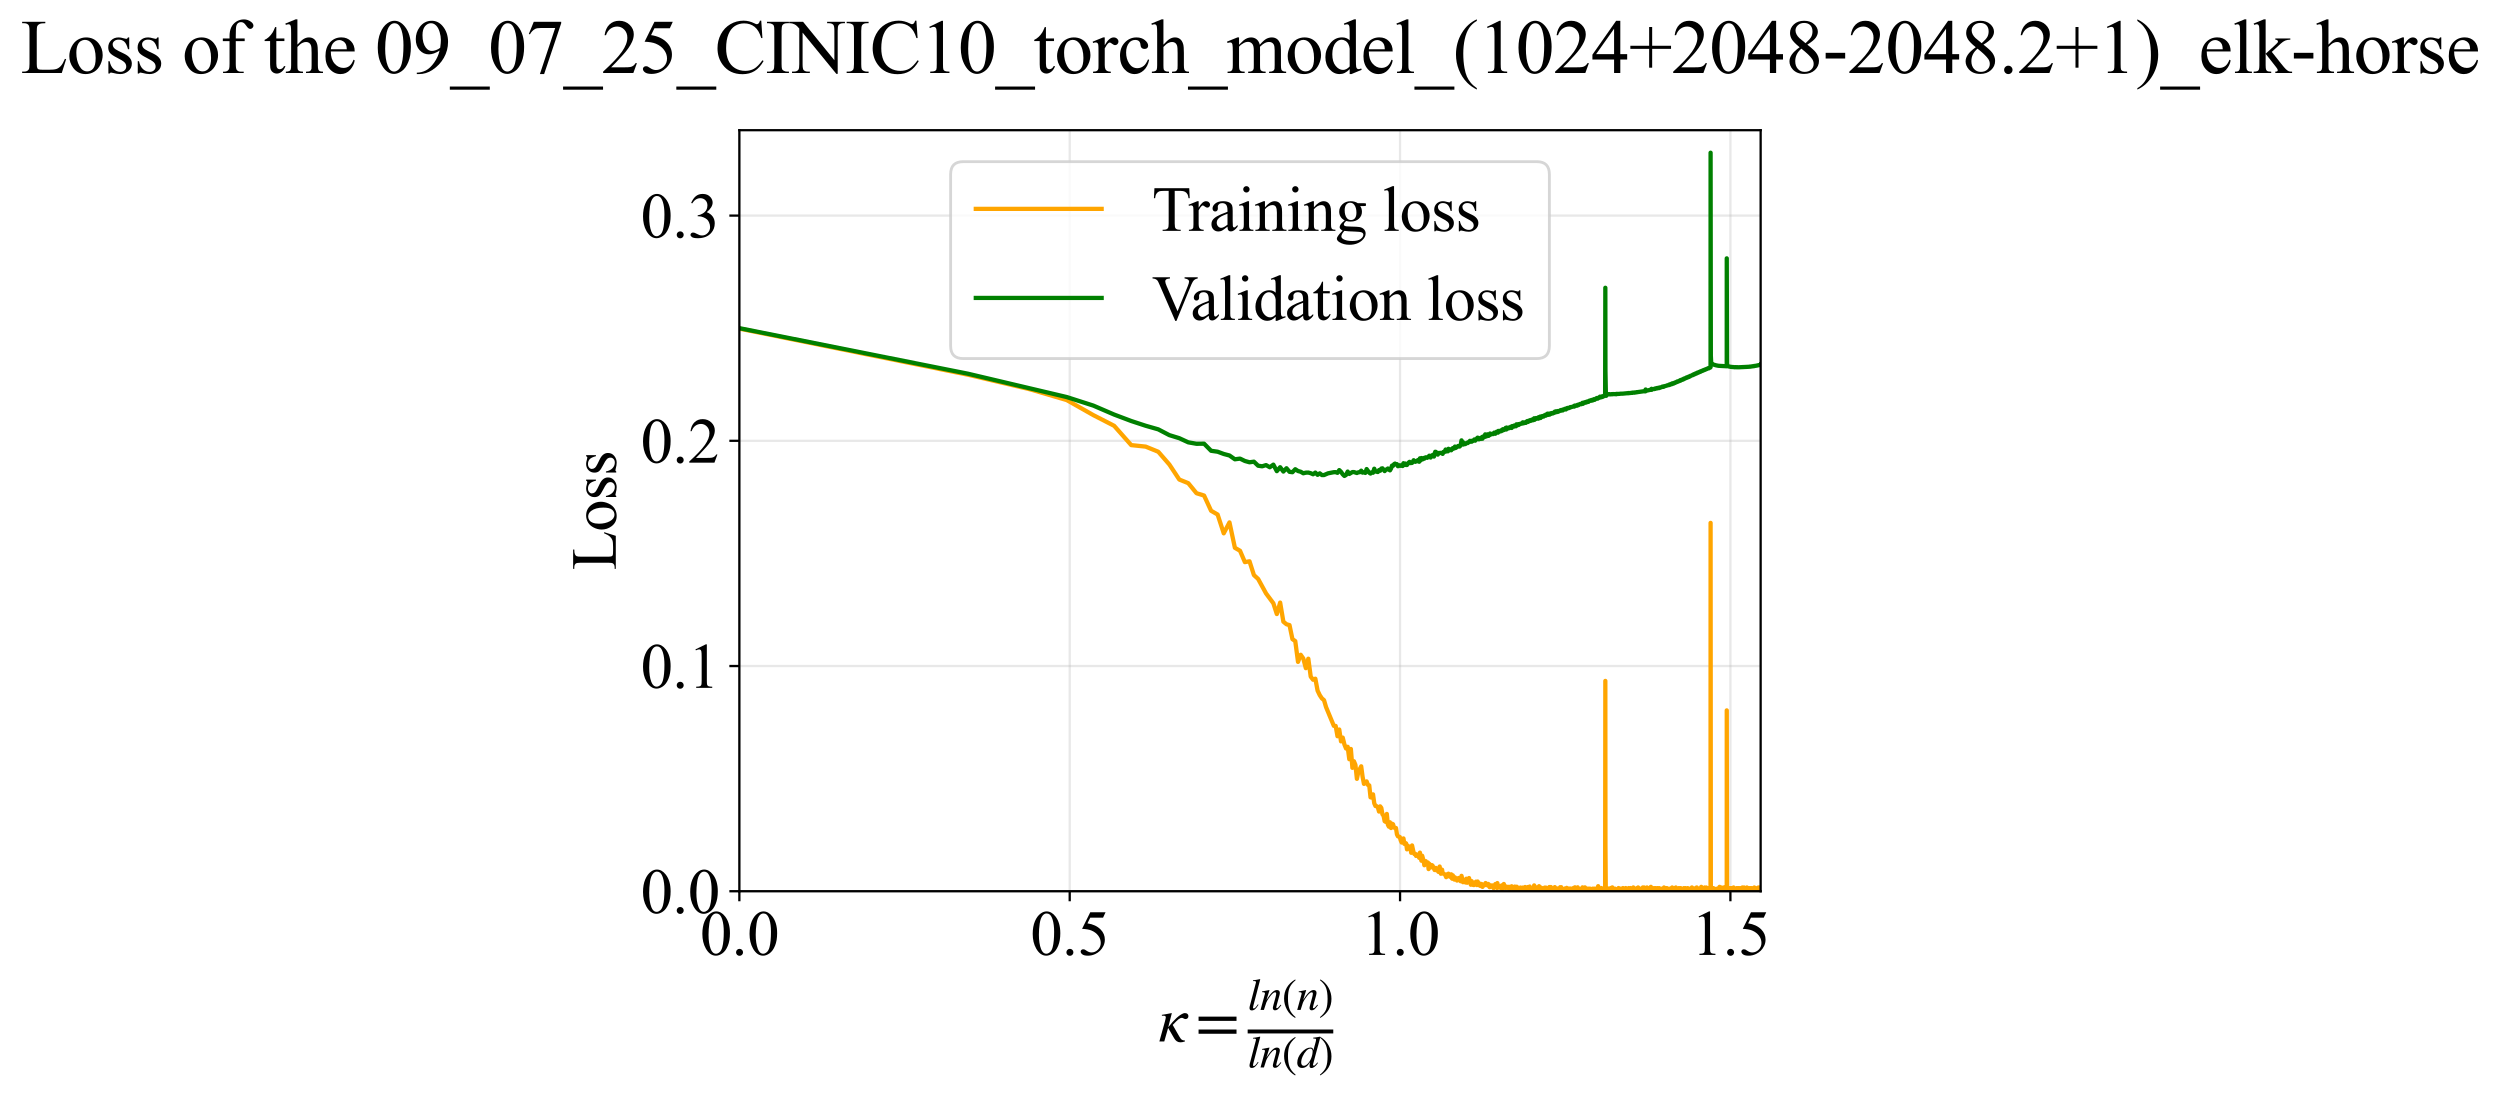 <?xml version="1.0" encoding="utf-8" standalone="no"?>
<!DOCTYPE svg PUBLIC "-//W3C//DTD SVG 1.1//EN"
  "http://www.w3.org/Graphics/SVG/1.1/DTD/svg11.dtd">
<svg xmlns:xlink="http://www.w3.org/1999/xlink" width="874.19pt" height="383.266pt" viewBox="0 0 874.19 383.266" xmlns="http://www.w3.org/2000/svg" version="1.1">
 <defs>
  <style type="text/css">*{stroke-linejoin: round; stroke-linecap: butt}</style>
 </defs>
 <g id="figure_1">
  <g id="patch_1">
   <path d="M -0 383.266 
L 874.19 383.266 
L 874.19 0 
L -0 0 
z
" style="fill: #ffffff"/>
  </g>
  <g id="axes_1">
   <g id="patch_2">
    <path d="M 258.535 311.644 
L 615.655 311.644 
L 615.655 45.532 
L 258.535 45.532 
z
" style="fill: #ffffff"/>
   </g>
   <g id="matplotlib.axis_1">
    <g id="xtick_1">
     <g id="line2d_1">
      <path d="M 258.535 311.644 
L 258.535 45.532 
" clip-path="url(#pc34111c0d7)" style="fill: none; stroke: #b0b0b0; stroke-opacity: 0.3; stroke-width: 0.8; stroke-linecap: square"/>
     </g>
     <g id="line2d_2">
      <defs>
       <path id="m374c125e5b" d="M 0 0 
L 0 3.5 
" style="stroke: #000000; stroke-width: 0.8"/>
      </defs>
      <g>
       <use xlink:href="#m374c125e5b" x="258.535" y="311.644" style="stroke: #000000; stroke-width: 0.8"/>
      </g>
     </g>
     <g id="text_1">
      <!-- 0.0 -->
      <g transform="translate(244.785 333.92) scale(0.22 -0.22)">
       <defs>
        <path id="TimesNewRomanPSMT-30" d="M 231 2094 
Q 231 2819 450 3342 
Q 669 3866 1031 4122 
Q 1313 4325 1613 4325 
Q 2100 4325 2488 3828 
Q 2972 3213 2972 2159 
Q 2972 1422 2759 906 
Q 2547 391 2217 158 
Q 1888 -75 1581 -75 
Q 975 -75 572 641 
Q 231 1244 231 2094 
z
M 844 2016 
Q 844 1141 1059 588 
Q 1238 122 1591 122 
Q 1759 122 1940 273 
Q 2122 425 2216 781 
Q 2359 1319 2359 2297 
Q 2359 3022 2209 3506 
Q 2097 3866 1919 4016 
Q 1791 4119 1609 4119 
Q 1397 4119 1231 3928 
Q 1006 3669 925 3112 
Q 844 2556 844 2016 
z
" transform="scale(0.016)"/>
        <path id="TimesNewRomanPSMT-2e" d="M 800 606 
Q 947 606 1047 504 
Q 1147 403 1147 259 
Q 1147 116 1045 14 
Q 944 -88 800 -88 
Q 656 -88 554 14 
Q 453 116 453 259 
Q 453 406 554 506 
Q 656 606 800 606 
z
" transform="scale(0.016)"/>
       </defs>
       <use xlink:href="#TimesNewRomanPSMT-30"/>
       <use xlink:href="#TimesNewRomanPSMT-2e" transform="translate(50 0)"/>
       <use xlink:href="#TimesNewRomanPSMT-30" transform="translate(75 0)"/>
      </g>
     </g>
    </g>
    <g id="xtick_2">
     <g id="line2d_3">
      <path d="M 374.051 311.644 
L 374.051 45.532 
" clip-path="url(#pc34111c0d7)" style="fill: none; stroke: #b0b0b0; stroke-opacity: 0.3; stroke-width: 0.8; stroke-linecap: square"/>
     </g>
     <g id="line2d_4">
      <g>
       <use xlink:href="#m374c125e5b" x="374.051" y="311.644" style="stroke: #000000; stroke-width: 0.8"/>
      </g>
     </g>
     <g id="text_2">
      <!-- 0.5 -->
      <g transform="translate(360.301 333.92) scale(0.22 -0.22)">
       <defs>
        <path id="TimesNewRomanPSMT-35" d="M 2778 4238 
L 2534 3706 
L 1259 3706 
L 981 3138 
Q 1809 3016 2294 2522 
Q 2709 2097 2709 1522 
Q 2709 1188 2573 903 
Q 2438 619 2231 419 
Q 2025 219 1772 97 
Q 1413 -75 1034 -75 
Q 653 -75 479 54 
Q 306 184 306 341 
Q 306 428 378 495 
Q 450 563 559 563 
Q 641 563 702 538 
Q 763 513 909 409 
Q 1144 247 1384 247 
Q 1750 247 2026 523 
Q 2303 800 2303 1197 
Q 2303 1581 2056 1914 
Q 1809 2247 1375 2428 
Q 1034 2569 447 2591 
L 1259 4238 
L 2778 4238 
z
" transform="scale(0.016)"/>
       </defs>
       <use xlink:href="#TimesNewRomanPSMT-30"/>
       <use xlink:href="#TimesNewRomanPSMT-2e" transform="translate(50 0)"/>
       <use xlink:href="#TimesNewRomanPSMT-35" transform="translate(75 0)"/>
      </g>
     </g>
    </g>
    <g id="xtick_3">
     <g id="line2d_5">
      <path d="M 489.567 311.644 
L 489.567 45.532 
" clip-path="url(#pc34111c0d7)" style="fill: none; stroke: #b0b0b0; stroke-opacity: 0.3; stroke-width: 0.8; stroke-linecap: square"/>
     </g>
     <g id="line2d_6">
      <g>
       <use xlink:href="#m374c125e5b" x="489.567" y="311.644" style="stroke: #000000; stroke-width: 0.8"/>
      </g>
     </g>
     <g id="text_3">
      <!-- 1.0 -->
      <g transform="translate(475.817 333.92) scale(0.22 -0.22)">
       <defs>
        <path id="TimesNewRomanPSMT-31" d="M 750 3822 
L 1781 4325 
L 1884 4325 
L 1884 747 
Q 1884 391 1914 303 
Q 1944 216 2037 169 
Q 2131 122 2419 116 
L 2419 0 
L 825 0 
L 825 116 
Q 1125 122 1212 167 
Q 1300 213 1334 289 
Q 1369 366 1369 747 
L 1369 3034 
Q 1369 3497 1338 3628 
Q 1316 3728 1258 3775 
Q 1200 3822 1119 3822 
Q 1003 3822 797 3725 
L 750 3822 
z
" transform="scale(0.016)"/>
       </defs>
       <use xlink:href="#TimesNewRomanPSMT-31"/>
       <use xlink:href="#TimesNewRomanPSMT-2e" transform="translate(50 0)"/>
       <use xlink:href="#TimesNewRomanPSMT-30" transform="translate(75 0)"/>
      </g>
     </g>
    </g>
    <g id="xtick_4">
     <g id="line2d_7">
      <path d="M 605.082 311.644 
L 605.082 45.532 
" clip-path="url(#pc34111c0d7)" style="fill: none; stroke: #b0b0b0; stroke-opacity: 0.3; stroke-width: 0.8; stroke-linecap: square"/>
     </g>
     <g id="line2d_8">
      <g>
       <use xlink:href="#m374c125e5b" x="605.082" y="311.644" style="stroke: #000000; stroke-width: 0.8"/>
      </g>
     </g>
     <g id="text_4">
      <!-- 1.5 -->
      <g transform="translate(591.332 333.92) scale(0.22 -0.22)">
       <use xlink:href="#TimesNewRomanPSMT-31"/>
       <use xlink:href="#TimesNewRomanPSMT-2e" transform="translate(50 0)"/>
       <use xlink:href="#TimesNewRomanPSMT-35" transform="translate(75 0)"/>
      </g>
     </g>
    </g>
    <g id="text_5">
     <!-- $\kappa  = \frac{ln(n)}{ln(d)}$ -->
     <g transform="translate(405.085 364.186) scale(0.22 -0.22)">
      <defs>
       <path id="STIXGeneral-Italic-3ba" d="M 979 1440 
L 998 1446 
Q 1850 2541 2464 2790 
Q 2547 2822 2630 2822 
Q 2797 2822 2886 2736 
Q 2976 2650 2976 2522 
Q 2976 2387 2893 2307 
Q 2810 2227 2682 2227 
Q 2605 2227 2502 2288 
Q 2400 2349 2336 2349 
Q 2170 2349 1990 2205 
Q 1811 2061 1414 1645 
L 2042 544 
Q 2202 262 2310 182 
Q 2419 102 2624 102 
L 2624 0 
Q 2374 -83 2182 -83 
Q 1786 -83 1555 326 
L 960 1350 
L 576 0 
L 90 0 
L 640 1978 
Q 730 2317 730 2406 
Q 730 2560 518 2560 
L 339 2560 
L 339 2650 
Q 678 2694 1306 2822 
L 1325 2803 
L 979 1440 
z
" transform="scale(0.016)"/>
       <path id="STIXGeneral-Regular-3d" d="M 4077 2048 
L 307 2048 
L 307 2470 
L 4077 2470 
L 4077 2048 
z
M 4077 768 
L 307 768 
L 307 1190 
L 4077 1190 
L 4077 768 
z
" transform="scale(0.016)"/>
       <path id="STIXGeneral-Italic-6c" d="M 1786 4339 
L 806 595 
Q 755 410 755 320 
Q 755 205 864 205 
Q 1037 205 1293 570 
L 1453 794 
L 1542 730 
Q 1254 275 1046 102 
Q 838 -70 576 -70 
Q 262 -70 262 288 
Q 262 397 288 480 
L 1165 3834 
Q 1184 3898 1184 3955 
Q 1184 4096 870 4096 
L 755 4096 
L 755 4198 
Q 1203 4250 1747 4371 
L 1786 4339 
z
" transform="scale(0.016)"/>
       <path id="STIXGeneral-Italic-6e" d="M 2944 749 
L 3034 666 
Q 2707 218 2534 80 
Q 2362 -58 2138 -58 
Q 2010 -58 1923 28 
Q 1837 115 1837 288 
Q 1837 390 1939 768 
L 2221 1805 
Q 2310 2150 2310 2310 
Q 2310 2496 2157 2496 
Q 1971 2496 1750 2275 
Q 1530 2054 1210 1587 
Q 998 1274 899 1024 
Q 800 774 570 0 
L 90 0 
L 704 2240 
Q 717 2304 717 2349 
Q 717 2445 630 2480 
Q 544 2515 301 2522 
L 301 2624 
Q 550 2675 857 2729 
Q 1165 2784 1338 2822 
L 1363 2810 
L 934 1414 
Q 1408 2170 1753 2496 
Q 2099 2822 2413 2822 
Q 2611 2822 2720 2716 
Q 2829 2611 2829 2432 
Q 2829 2272 2765 2048 
L 2406 749 
Q 2317 429 2317 358 
Q 2317 243 2419 243 
Q 2541 243 2810 582 
Q 2854 634 2944 749 
z
" transform="scale(0.016)"/>
       <path id="STIXGeneral-Regular-28" d="M 1946 -1030 
L 1869 -1133 
Q 1126 -710 716 32 
Q 307 774 307 1613 
Q 307 3386 1888 4326 
L 1946 4224 
Q 1293 3667 1075 3126 
Q 858 2586 858 1632 
Q 858 685 1082 96 
Q 1306 -493 1946 -1030 
z
" transform="scale(0.016)"/>
       <path id="STIXGeneral-Regular-29" d="M 186 4224 
L 262 4326 
Q 992 3891 1408 3148 
Q 1824 2406 1824 1581 
Q 1824 -166 243 -1133 
L 186 -1030 
Q 845 -486 1059 54 
Q 1274 595 1274 1562 
Q 1274 2534 1059 3120 
Q 845 3706 186 4224 
z
" transform="scale(0.016)"/>
       <path id="STIXGeneral-Italic-64" d="M 3334 4371 
L 3373 4333 
L 3123 3360 
L 2739 1958 
Q 2323 429 2323 384 
Q 2323 256 2438 256 
Q 2522 256 2614 336 
Q 2707 416 2963 710 
L 3040 646 
Q 2547 -83 2099 -83 
Q 1978 -83 1907 -6 
Q 1837 70 1837 205 
Q 1837 397 1920 774 
Q 1645 307 1379 118 
Q 1114 -70 781 -70 
Q 461 -70 278 125 
Q 96 320 96 678 
Q 96 1440 713 2131 
Q 1331 2822 1965 2822 
Q 2163 2822 2256 2732 
Q 2349 2643 2381 2451 
L 2387 2451 
L 2675 3494 
Q 2765 3808 2765 3949 
Q 2765 4051 2694 4076 
Q 2624 4102 2355 4115 
L 2355 4224 
Q 2848 4269 3334 4371 
z
M 2278 2310 
Q 2278 2477 2185 2576 
Q 2093 2675 1978 2675 
Q 1677 2675 1395 2381 
Q 1075 2042 864 1571 
Q 653 1101 653 704 
Q 653 486 752 361 
Q 851 237 1024 237 
Q 1312 237 1606 550 
Q 1901 864 2089 1350 
Q 2278 1837 2278 2310 
z
" transform="scale(0.016)"/>
      </defs>
      <use xlink:href="#STIXGeneral-Italic-3ba" transform="translate(0 0.003)"/>
      <use xlink:href="#STIXGeneral-Regular-3d" transform="translate(58.84 0.003)"/>
      <use xlink:href="#STIXGeneral-Italic-6c" transform="translate(141.78 50.192) scale(0.7)"/>
      <use xlink:href="#STIXGeneral-Italic-6e" transform="translate(161.24 50.192) scale(0.7)"/>
      <use xlink:href="#STIXGeneral-Regular-28" transform="translate(196.24 50.192) scale(0.7)"/>
      <use xlink:href="#STIXGeneral-Italic-6e" transform="translate(219.55 50.192) scale(0.7)"/>
      <use xlink:href="#STIXGeneral-Regular-29" transform="translate(254.55 50.192) scale(0.7)"/>
      <use xlink:href="#STIXGeneral-Italic-6c" transform="translate(141.78 -41.258) scale(0.7)"/>
      <use xlink:href="#STIXGeneral-Italic-6e" transform="translate(161.24 -41.258) scale(0.7)"/>
      <use xlink:href="#STIXGeneral-Regular-28" transform="translate(196.24 -41.258) scale(0.7)"/>
      <use xlink:href="#STIXGeneral-Italic-64" transform="translate(219.55 -41.258) scale(0.7)"/>
      <use xlink:href="#STIXGeneral-Regular-29" transform="translate(254.55 -41.258) scale(0.7)"/>
      <path d="M 141.78 12.8 
L 141.78 19.05 
L 277.86 19.05 
L 277.86 12.8 
L 141.78 12.8 
z
"/>
     </g>
    </g>
   </g>
   <g id="matplotlib.axis_2">
    <g id="ytick_1">
     <g id="line2d_9">
      <path d="M 258.535 311.644 
L 615.655 311.644 
" clip-path="url(#pc34111c0d7)" style="fill: none; stroke: #b0b0b0; stroke-opacity: 0.3; stroke-width: 0.8; stroke-linecap: square"/>
     </g>
     <g id="line2d_10">
      <defs>
       <path id="mae30f852c0" d="M 0 0 
L -3.5 0 
" style="stroke: #000000; stroke-width: 0.8"/>
      </defs>
      <g>
       <use xlink:href="#mae30f852c0" x="258.535" y="311.644" style="stroke: #000000; stroke-width: 0.8"/>
      </g>
     </g>
     <g id="text_6">
      <!-- 0.0 -->
      <g transform="translate(224.035 319.282) scale(0.22 -0.22)">
       <use xlink:href="#TimesNewRomanPSMT-30"/>
       <use xlink:href="#TimesNewRomanPSMT-2e" transform="translate(50 0)"/>
       <use xlink:href="#TimesNewRomanPSMT-30" transform="translate(75 0)"/>
      </g>
     </g>
    </g>
    <g id="ytick_2">
     <g id="line2d_11">
      <path d="M 258.535 232.894 
L 615.655 232.894 
" clip-path="url(#pc34111c0d7)" style="fill: none; stroke: #b0b0b0; stroke-opacity: 0.3; stroke-width: 0.8; stroke-linecap: square"/>
     </g>
     <g id="line2d_12">
      <g>
       <use xlink:href="#mae30f852c0" x="258.535" y="232.894" style="stroke: #000000; stroke-width: 0.8"/>
      </g>
     </g>
     <g id="text_7">
      <!-- 0.1 -->
      <g transform="translate(224.035 240.532) scale(0.22 -0.22)">
       <use xlink:href="#TimesNewRomanPSMT-30"/>
       <use xlink:href="#TimesNewRomanPSMT-2e" transform="translate(50 0)"/>
       <use xlink:href="#TimesNewRomanPSMT-31" transform="translate(75 0)"/>
      </g>
     </g>
    </g>
    <g id="ytick_3">
     <g id="line2d_13">
      <path d="M 258.535 154.144 
L 615.655 154.144 
" clip-path="url(#pc34111c0d7)" style="fill: none; stroke: #b0b0b0; stroke-opacity: 0.3; stroke-width: 0.8; stroke-linecap: square"/>
     </g>
     <g id="line2d_14">
      <g>
       <use xlink:href="#mae30f852c0" x="258.535" y="154.144" style="stroke: #000000; stroke-width: 0.8"/>
      </g>
     </g>
     <g id="text_8">
      <!-- 0.2 -->
      <g transform="translate(224.035 161.782) scale(0.22 -0.22)">
       <defs>
        <path id="TimesNewRomanPSMT-32" d="M 2934 816 
L 2638 0 
L 138 0 
L 138 116 
Q 1241 1122 1691 1759 
Q 2141 2397 2141 2925 
Q 2141 3328 1894 3587 
Q 1647 3847 1303 3847 
Q 991 3847 742 3664 
Q 494 3481 375 3128 
L 259 3128 
Q 338 3706 661 4015 
Q 984 4325 1469 4325 
Q 1984 4325 2329 3994 
Q 2675 3663 2675 3213 
Q 2675 2891 2525 2569 
Q 2294 2063 1775 1497 
Q 997 647 803 472 
L 1909 472 
Q 2247 472 2383 497 
Q 2519 522 2628 598 
Q 2738 675 2819 816 
L 2934 816 
z
" transform="scale(0.016)"/>
       </defs>
       <use xlink:href="#TimesNewRomanPSMT-30"/>
       <use xlink:href="#TimesNewRomanPSMT-2e" transform="translate(50 0)"/>
       <use xlink:href="#TimesNewRomanPSMT-32" transform="translate(75 0)"/>
      </g>
     </g>
    </g>
    <g id="ytick_4">
     <g id="line2d_15">
      <path d="M 258.535 75.394 
L 615.655 75.394 
" clip-path="url(#pc34111c0d7)" style="fill: none; stroke: #b0b0b0; stroke-opacity: 0.3; stroke-width: 0.8; stroke-linecap: square"/>
     </g>
     <g id="line2d_16">
      <g>
       <use xlink:href="#mae30f852c0" x="258.535" y="75.394" style="stroke: #000000; stroke-width: 0.8"/>
      </g>
     </g>
     <g id="text_9">
      <!-- 0.3 -->
      <g transform="translate(224.035 83.032) scale(0.22 -0.22)">
       <defs>
        <path id="TimesNewRomanPSMT-33" d="M 325 3431 
Q 506 3859 782 4092 
Q 1059 4325 1472 4325 
Q 1981 4325 2253 3994 
Q 2459 3747 2459 3466 
Q 2459 3003 1878 2509 
Q 2269 2356 2469 2072 
Q 2669 1788 2669 1403 
Q 2669 853 2319 450 
Q 1863 -75 997 -75 
Q 569 -75 414 31 
Q 259 138 259 259 
Q 259 350 332 419 
Q 406 488 509 488 
Q 588 488 669 463 
Q 722 447 909 348 
Q 1097 250 1169 231 
Q 1284 197 1416 197 
Q 1734 197 1970 444 
Q 2206 691 2206 1028 
Q 2206 1275 2097 1509 
Q 2016 1684 1919 1775 
Q 1784 1900 1550 2001 
Q 1316 2103 1072 2103 
L 972 2103 
L 972 2197 
Q 1219 2228 1467 2375 
Q 1716 2522 1828 2728 
Q 1941 2934 1941 3181 
Q 1941 3503 1739 3701 
Q 1538 3900 1238 3900 
Q 753 3900 428 3381 
L 325 3431 
z
" transform="scale(0.016)"/>
       </defs>
       <use xlink:href="#TimesNewRomanPSMT-30"/>
       <use xlink:href="#TimesNewRomanPSMT-2e" transform="translate(50 0)"/>
       <use xlink:href="#TimesNewRomanPSMT-33" transform="translate(75 0)"/>
      </g>
     </g>
    </g>
    <g id="text_10">
     <!-- Loss -->
     <g transform="translate(215.329 199.369) rotate(-90) scale(0.22 -0.22)">
      <defs>
       <path id="TimesNewRomanPSMT-4c" d="M 3669 1172 
L 3772 1150 
L 3409 0 
L 128 0 
L 128 116 
L 288 116 
Q 556 116 672 291 
Q 738 391 738 753 
L 738 3488 
Q 738 3884 650 3984 
Q 528 4122 288 4122 
L 128 4122 
L 128 4238 
L 2047 4238 
L 2047 4122 
Q 1709 4125 1573 4059 
Q 1438 3994 1388 3894 
Q 1338 3794 1338 3416 
L 1338 753 
Q 1338 494 1388 397 
Q 1425 331 1503 300 
Q 1581 269 1991 269 
L 2300 269 
Q 2788 269 2984 341 
Q 3181 413 3343 595 
Q 3506 778 3669 1172 
z
" transform="scale(0.016)"/>
       <path id="TimesNewRomanPSMT-6f" d="M 1600 2947 
Q 2250 2947 2644 2453 
Q 2978 2031 2978 1484 
Q 2978 1100 2793 706 
Q 2609 313 2286 112 
Q 1963 -88 1566 -88 
Q 919 -88 538 428 
Q 216 863 216 1403 
Q 216 1797 411 2186 
Q 606 2575 925 2761 
Q 1244 2947 1600 2947 
z
M 1503 2744 
Q 1338 2744 1170 2645 
Q 1003 2547 900 2300 
Q 797 2053 797 1666 
Q 797 1041 1045 587 
Q 1294 134 1700 134 
Q 2003 134 2200 384 
Q 2397 634 2397 1244 
Q 2397 2006 2069 2444 
Q 1847 2744 1503 2744 
z
" transform="scale(0.016)"/>
       <path id="TimesNewRomanPSMT-73" d="M 2050 2947 
L 2050 1972 
L 1947 1972 
Q 1828 2431 1642 2597 
Q 1456 2763 1169 2763 
Q 950 2763 815 2647 
Q 681 2531 681 2391 
Q 681 2216 781 2091 
Q 878 1963 1175 1819 
L 1631 1597 
Q 2266 1288 2266 781 
Q 2266 391 1970 151 
Q 1675 -88 1309 -88 
Q 1047 -88 709 6 
Q 606 38 541 38 
Q 469 38 428 -44 
L 325 -44 
L 325 978 
L 428 978 
Q 516 541 762 319 
Q 1009 97 1316 97 
Q 1531 97 1667 223 
Q 1803 350 1803 528 
Q 1803 744 1651 891 
Q 1500 1038 1047 1263 
Q 594 1488 453 1669 
Q 313 1847 313 2119 
Q 313 2472 555 2709 
Q 797 2947 1181 2947 
Q 1350 2947 1591 2875 
Q 1750 2828 1803 2828 
Q 1853 2828 1881 2850 
Q 1909 2872 1947 2947 
L 2050 2947 
z
" transform="scale(0.016)"/>
      </defs>
      <use xlink:href="#TimesNewRomanPSMT-4c"/>
      <use xlink:href="#TimesNewRomanPSMT-6f" transform="translate(61.084 0)"/>
      <use xlink:href="#TimesNewRomanPSMT-73" transform="translate(111.084 0)"/>
      <use xlink:href="#TimesNewRomanPSMT-73" transform="translate(150 0)"/>
     </g>
    </g>
   </g>
   <g id="line2d_17">
    <path d="M 258.535 114.91 
L 338.465 131.03 
L 360.018 136.088 
L 372.999 139.889 
L 382.318 145.164 
L 389.593 148.898 
L 395.56 155.642 
L 400.62 156.173 
L 405.012 157.966 
L 408.892 162.418 
L 412.367 167.685 
L 415.514 168.951 
L 418.389 172.467 
L 421.036 173.281 
L 423.488 178.598 
L 425.772 179.918 
L 427.909 186.489 
L 429.917 182.674 
L 431.812 191.553 
L 433.604 192.586 
L 435.305 196.557 
L 436.923 196.275 
L 438.467 201.098 
L 439.942 202.45 
L 442.709 207.511 
L 445.265 210.953 
L 446.473 214.713 
L 447.638 210.715 
L 448.764 217.389 
L 449.854 218.288 
L 450.908 218.585 
L 451.931 223.486 
L 452.923 224.177 
L 453.886 231.443 
L 454.823 228.957 
L 455.733 230.262 
L 456.62 233.641 
L 457.484 230.338 
L 458.325 236.6 
L 459.146 237.687 
L 459.947 237.329 
L 460.73 241.509 
L 461.494 243.096 
L 462.242 244.216 
L 462.973 244.818 
L 463.688 247.256 
L 466.405 253.807 
L 467.051 253.85 
L 467.685 257.44 
L 468.306 255.098 
L 468.917 259.236 
L 469.516 257.926 
L 470.105 260.31 
L 470.684 261.736 
L 471.253 261.136 
L 471.812 265.478 
L 472.362 261.894 
L 472.903 268.483 
L 473.436 266.196 
L 473.96 267.473 
L 474.476 272.335 
L 474.984 269.876 
L 475.977 267.962 
L 476.463 271.618 
L 476.942 274.097 
L 477.414 273.9 
L 477.88 273.242 
L 478.339 274.472 
L 478.792 274.621 
L 479.238 278.803 
L 479.679 278.896 
L 480.114 277.769 
L 480.544 280.89 
L 480.968 281.848 
L 481.387 281.905 
L 481.8 282.298 
L 482.209 283.781 
L 482.612 281.972 
L 483.011 282.498 
L 483.405 284.762 
L 483.794 285.209 
L 484.179 287.151 
L 484.56 287.388 
L 484.936 284.618 
L 485.308 288.399 
L 485.676 289.08 
L 486.04 287.533 
L 486.4 289.54 
L 486.756 288.029 
L 487.108 288.221 
L 487.457 289.398 
L 488.143 289.539 
L 488.481 291.778 
L 488.816 292.439 
L 489.475 292.683 
L 489.8 293.874 
L 490.122 294.608 
L 490.441 293.342 
L 490.756 293.183 
L 491.069 295.084 
L 491.379 294.738 
L 491.686 294.929 
L 491.99 296.996 
L 492.291 295.728 
L 492.59 296.051 
L 492.886 296.762 
L 493.179 296.737 
L 493.47 298.203 
L 493.758 295.628 
L 494.328 298.269 
L 494.609 298.675 
L 494.887 298.551 
L 495.164 299.296 
L 495.979 298.758 
L 496.247 299.957 
L 496.512 298.149 
L 496.776 300.01 
L 497.037 300.98 
L 497.296 299.234 
L 497.808 301.02 
L 498.062 302.555 
L 498.313 301.541 
L 498.562 301.126 
L 498.81 302.092 
L 499.056 302.024 
L 499.3 301.595 
L 499.542 303.89 
L 499.783 302.044 
L 500.021 302.322 
L 500.258 303.341 
L 500.494 303.124 
L 500.728 302.52 
L 500.96 302.724 
L 501.646 304.223 
L 501.872 303.578 
L 502.097 303.503 
L 502.319 304.327 
L 502.541 304.158 
L 502.761 304.349 
L 502.979 304.869 
L 503.196 304.857 
L 503.412 303.002 
L 503.839 305.53 
L 504.26 304.109 
L 504.469 305.466 
L 504.677 305.416 
L 505.292 305.805 
L 505.695 306.724 
L 506.094 305.685 
L 506.292 306.317 
L 506.489 305.507 
L 506.878 306.524 
L 507.071 306.456 
L 507.263 306.676 
L 507.454 305.722 
L 507.644 307.09 
L 507.833 307.279 
L 508.02 306.084 
L 508.207 307.306 
L 508.393 306.893 
L 508.577 307.572 
L 508.761 306.786 
L 508.943 307.014 
L 509.125 307.456 
L 509.305 307.236 
L 509.485 307.901 
L 509.664 307.824 
L 509.841 307.57 
L 510.018 307.019 
L 510.194 307.697 
L 510.369 307.634 
L 510.543 307.802 
L 510.716 308.139 
L 511.059 306.264 
L 511.568 308.478 
L 511.736 307.954 
L 511.903 308.354 
L 512.069 308.069 
L 512.399 308.557 
L 512.562 308.594 
L 512.725 307.273 
L 512.887 308.426 
L 513.049 308.677 
L 513.369 308.011 
L 513.528 308.429 
L 513.686 307.034 
L 513.844 308.537 
L 514.001 308.646 
L 514.157 307.908 
L 514.312 309.378 
L 514.466 308.049 
L 514.62 308.134 
L 514.774 308.826 
L 514.926 308.54 
L 515.078 309.427 
L 515.229 308.638 
L 515.379 309.49 
L 515.678 308.759 
L 515.826 308.682 
L 515.974 309.239 
L 516.121 308.294 
L 516.414 309.488 
L 516.703 308.246 
L 516.847 308.554 
L 516.99 309.295 
L 517.133 308.82 
L 517.275 309.591 
L 517.417 309.286 
L 517.698 309.819 
L 517.838 309.069 
L 518.115 309.556 
L 518.253 309.19 
L 518.391 310.123 
L 518.527 309.779 
L 519.203 309.505 
L 519.337 309.272 
L 519.47 308.776 
L 519.734 309.432 
L 519.997 309.232 
L 520.257 309.672 
L 520.386 309.087 
L 520.643 309.3 
L 520.899 310.237 
L 521.026 309.745 
L 521.152 310.02 
L 521.278 309.604 
L 521.404 309.757 
L 521.529 309.614 
L 521.653 309.845 
L 521.901 309.617 
L 522.024 310.309 
L 522.147 309.701 
L 522.269 310.557 
L 522.512 309.974 
L 522.754 310.201 
L 522.874 309.141 
L 522.993 309.941 
L 523.113 309.402 
L 523.231 310.266 
L 523.35 310.197 
L 523.468 310.505 
L 523.585 308.792 
L 523.702 310.449 
L 523.819 309.854 
L 523.935 310.116 
L 524.051 309.835 
L 524.167 310.128 
L 524.282 309.747 
L 524.397 310.146 
L 524.511 310.105 
L 524.625 310.355 
L 524.738 310.153 
L 524.851 310.604 
L 524.964 310.182 
L 525.077 310.435 
L 525.189 309.564 
L 525.3 310.882 
L 525.411 309.994 
L 525.522 310.456 
L 525.743 310.44 
L 525.853 309.11 
L 525.962 310.227 
L 526.071 309.817 
L 526.18 310.448 
L 526.288 309.807 
L 526.504 310.526 
L 526.611 310.04 
L 526.718 310.295 
L 526.825 310.088 
L 526.931 310.28 
L 527.143 310.11 
L 527.353 310.526 
L 527.458 310.121 
L 527.666 310.119 
L 527.769 310.11 
L 527.873 310.806 
L 528.078 310.357 
L 528.181 310.814 
L 528.385 310.142 
L 528.486 310.436 
L 528.587 309.909 
L 528.789 310.617 
L 528.889 310.42 
L 529.088 310.882 
L 529.287 310.21 
L 529.385 310.839 
L 529.484 310.467 
L 529.582 310.66 
L 529.68 310.008 
L 529.777 311.123 
L 529.875 310.607 
L 530.068 310.918 
L 530.357 310.062 
L 530.548 310.714 
L 530.643 310.317 
L 530.738 310.912 
L 530.832 310.502 
L 531.02 310.955 
L 531.208 310.752 
L 531.301 310.746 
L 531.394 311 
L 531.671 310.337 
L 531.855 310.964 
L 532.037 310.554 
L 532.128 311.009 
L 532.309 310.562 
L 532.399 310.797 
L 532.489 310.357 
L 532.758 311.037 
L 532.936 310.38 
L 533.024 310.402 
L 533.2 311.256 
L 533.288 310.168 
L 533.463 311.28 
L 533.55 310.849 
L 533.637 311.274 
L 533.81 310.623 
L 533.896 310.852 
L 534.068 310.631 
L 534.154 311.299 
L 534.239 310.184 
L 534.324 310.439 
L 534.409 310.874 
L 534.578 310.625 
L 534.662 310.664 
L 534.83 310.225 
L 534.914 309.994 
L 535.081 311.106 
L 535.246 310.463 
L 535.329 311.107 
L 535.411 310.884 
L 535.493 311.114 
L 535.575 310.993 
L 535.657 311.139 
L 535.901 310.678 
L 535.982 311.144 
L 536.144 310.926 
L 536.224 311.353 
L 536.384 310.723 
L 536.464 309.606 
L 536.544 311.358 
L 536.623 310.937 
L 536.702 310.938 
L 536.781 310.703 
L 536.86 311.371 
L 536.939 311.342 
L 537.018 310.506 
L 537.096 310.719 
L 537.174 311.172 
L 537.252 310.728 
L 537.33 310.949 
L 537.407 310.299 
L 537.562 311.173 
L 537.793 310.524 
L 537.869 310.97 
L 537.945 310.519 
L 538.022 311.185 
L 538.173 309.882 
L 538.324 310.975 
L 538.4 310.976 
L 538.625 310.313 
L 538.699 311.418 
L 538.774 310.334 
L 538.848 310.768 
L 538.922 311.211 
L 538.996 311.196 
L 539.07 310.554 
L 539.144 311.21 
L 539.217 311.004 
L 539.364 310.57 
L 539.437 311.22 
L 539.582 310.765 
L 539.727 311.443 
L 539.799 311.241 
L 540.015 310.558 
L 540.086 311.02 
L 540.158 310.36 
L 540.229 311.466 
L 540.3 310.571 
L 540.371 311.244 
L 540.513 310.363 
L 540.583 311.233 
L 540.654 311.029 
L 540.724 311.042 
L 540.794 311.461 
L 540.934 311.027 
L 541.003 311.23 
L 541.142 310.579 
L 541.281 311.472 
L 541.349 311.255 
L 541.418 311.254 
L 541.487 310.822 
L 541.555 311.039 
L 541.624 311.045 
L 541.692 310.826 
L 541.76 310.178 
L 541.896 311.274 
L 542.031 310.837 
L 542.098 310.178 
L 542.233 311.273 
L 542.3 310.173 
L 542.367 310.839 
L 542.433 310.401 
L 542.566 311.28 
L 542.633 310.621 
L 542.831 311.496 
L 542.962 310.844 
L 543.028 311.286 
L 543.093 310.847 
L 543.158 311.062 
L 543.289 311.068 
L 543.353 310.624 
L 543.418 311.291 
L 543.483 310.638 
L 543.547 311.514 
L 543.676 310.205 
L 543.804 311.518 
L 543.868 310.86 
L 543.932 311.083 
L 544.059 311.091 
L 544.123 311.304 
L 544.249 310.869 
L 544.312 311.088 
L 544.375 310.654 
L 544.501 311.308 
L 544.563 310.864 
L 544.626 311.087 
L 544.75 311.096 
L 544.936 310.66 
L 545.121 311.318 
L 545.183 310.881 
L 545.244 311.317 
L 545.305 311.097 
L 545.427 311.097 
L 545.549 310.231 
L 545.67 311.324 
L 545.73 310.886 
L 545.791 311.113 
L 545.851 311.098 
L 545.911 310.227 
L 546.091 311.542 
L 546.21 310.885 
L 546.329 311.114 
L 546.388 310.892 
L 546.447 311.107 
L 546.506 310.894 
L 546.565 311.332 
L 546.624 311.113 
L 546.683 311.11 
L 546.741 311.339 
L 546.858 311.115 
L 546.975 311.334 
L 547.091 310.9 
L 547.149 311.555 
L 547.206 310.684 
L 547.264 310.689 
L 547.379 311.339 
L 547.437 310.9 
L 547.494 311.123 
L 547.551 311.124 
L 547.608 310.903 
L 547.722 311.34 
L 547.836 310.471 
L 547.892 311.561 
L 547.949 311.127 
L 548.005 310.688 
L 548.062 311.342 
L 548.118 310.692 
L 548.174 311.127 
L 548.23 310.913 
L 548.286 311.133 
L 548.342 311.345 
L 548.453 310.691 
L 548.565 311.571 
L 548.675 310.693 
L 548.841 311.351 
L 548.896 311.573 
L 549.06 310.923 
L 549.114 311.137 
L 549.169 310.702 
L 549.223 311.137 
L 549.332 311.139 
L 549.44 311.576 
L 549.494 310.919 
L 549.548 311.363 
L 549.602 311.36 
L 549.655 310.923 
L 549.709 311.141 
L 549.763 311.144 
L 549.816 310.707 
L 549.869 311.363 
L 549.923 310.708 
L 550.135 311.583 
L 550.188 311.366 
L 550.241 310.491 
L 550.293 310.707 
L 550.346 311.148 
L 550.398 310.489 
L 550.451 311.146 
L 550.556 310.711 
L 550.608 311.586 
L 550.66 311.37 
L 550.712 310.273 
L 550.764 311.151 
L 550.816 311.15 
L 550.867 310.713 
L 550.971 311.369 
L 551.074 310.93 
L 551.125 311.153 
L 551.176 311.371 
L 551.279 310.716 
L 551.33 310.933 
L 551.381 311.371 
L 551.432 310.934 
L 551.584 311.591 
L 551.685 310.281 
L 551.736 310.499 
L 551.786 311.375 
L 551.836 310.937 
L 551.887 311.158 
L 551.937 310.938 
L 552.037 310.722 
L 552.087 311.596 
L 552.137 311.377 
L 552.286 310.94 
L 552.335 310.942 
L 552.434 311.598 
L 552.533 311.379 
L 552.582 311.382 
L 552.631 310.944 
L 552.68 311.6 
L 552.729 310.943 
L 552.778 310.943 
L 552.924 311.602 
L 552.973 310.724 
L 553.021 311.164 
L 553.07 311.163 
L 553.215 310.728 
L 553.263 311.383 
L 553.311 311.166 
L 553.359 310.289 
L 553.407 311.166 
L 553.599 310.732 
L 553.789 311.606 
L 553.931 310.95 
L 554.025 310.951 
L 554.119 311.17 
L 554.213 310.296 
L 554.259 311.39 
L 554.306 310.951 
L 554.353 310.512 
L 554.399 311.607 
L 554.446 310.515 
L 554.539 311.39 
L 554.585 310.734 
L 554.631 311.172 
L 554.77 311.171 
L 554.862 310.954 
L 554.999 311.392 
L 555.045 310.734 
L 555.09 311.394 
L 555.227 310.737 
L 555.318 311.175 
L 555.408 310.738 
L 555.453 311.394 
L 555.543 311.174 
L 555.588 311.394 
L 555.678 310.738 
L 555.856 311.615 
L 555.99 310.741 
L 556.123 311.396 
L 556.167 310.96 
L 556.211 311.618 
L 556.255 311.18 
L 556.387 311.616 
L 556.431 310.959 
L 556.474 311.396 
L 556.605 311.399 
L 556.649 310.963 
L 556.692 311.179 
L 556.779 311.618 
L 556.823 311.4 
L 556.866 311.4 
L 556.909 310.744 
L 556.995 310.962 
L 557.038 311.4 
L 557.081 311.181 
L 557.124 310.962 
L 557.167 311.4 
L 557.253 311.183 
L 557.295 310.745 
L 557.38 310.964 
L 557.423 311.183 
L 557.466 310.745 
L 557.508 311.183 
L 557.55 311.183 
L 557.593 311.621 
L 557.635 311.401 
L 557.761 310.745 
L 557.803 310.965 
L 557.929 311.403 
L 557.971 310.747 
L 558.013 311.404 
L 558.138 310.748 
L 558.18 310.966 
L 558.304 311.405 
L 558.345 310.967 
L 558.387 311.185 
L 558.428 311.623 
L 558.469 310.748 
L 558.51 311.624 
L 558.634 310.748 
L 558.674 311.405 
L 558.715 311.186 
L 558.838 309.875 
L 558.919 310.969 
L 558.96 310.749 
L 559.081 311.625 
L 559.122 310.967 
L 559.162 311.406 
L 559.283 311.625 
L 559.443 310.97 
L 559.563 311.407 
L 559.603 311.408 
L 559.643 310.971 
L 559.683 311.189 
L 559.762 311.626 
L 559.881 310.971 
L 559.92 311.189 
L 559.96 310.534 
L 559.999 311.408 
L 560.038 310.972 
L 560.078 310.972 
L 560.117 311.409 
L 560.156 310.971 
L 560.195 310.753 
L 560.273 311.628 
L 560.312 310.971 
L 560.351 311.41 
L 560.39 311.19 
L 560.507 310.754 
L 560.623 311.41 
L 560.661 311.191 
L 560.7 310.754 
L 560.738 311.191 
L 560.815 311.192 
L 560.892 311.629 
L 560.93 311.192 
L 560.968 311.411 
L 561.007 311.63 
L 561.159 310.755 
L 561.273 311.419 
L 561.348 238.105 
L 561.386 295.553 
L 561.499 310.826 
L 561.537 310.695 
L 561.612 311.073 
L 561.649 310.674 
L 561.687 311.126 
L 561.799 311.353 
L 561.873 310.483 
L 561.91 311.585 
L 561.985 310.931 
L 562.022 310.708 
L 562.133 311.372 
L 562.169 311.369 
L 562.28 310.716 
L 562.353 311.374 
L 562.39 310.941 
L 562.427 310.939 
L 562.609 311.6 
L 562.682 310.728 
L 562.718 311.164 
L 562.754 311.602 
L 562.79 310.944 
L 562.827 311.165 
L 562.899 311.165 
L 562.935 311.606 
L 562.971 311.386 
L 563.079 310.731 
L 563.186 311.608 
L 563.257 310.513 
L 563.329 310.952 
L 563.364 311.611 
L 563.435 311.392 
L 563.577 310.736 
L 563.683 311.61 
L 563.718 311.393 
L 563.788 310.302 
L 563.859 310.737 
L 563.964 311.394 
L 564.068 310.739 
L 564.207 311.397 
L 564.277 311.397 
L 564.311 311.616 
L 564.415 310.743 
L 564.449 310.961 
L 564.552 311.179 
L 564.621 311.399 
L 564.723 310.742 
L 564.86 311.399 
L 564.962 310.962 
L 564.928 311.619 
L 564.995 311.182 
L 565.029 311.617 
L 565.097 311.182 
L 565.131 311.183 
L 565.164 311.62 
L 565.232 311.402 
L 565.265 310.964 
L 565.332 311.182 
L 565.366 311.184 
L 565.466 310.964 
L 565.5 311.402 
L 565.566 311.182 
L 565.6 311.184 
L 565.666 310.965 
L 565.732 311.403 
L 565.832 310.965 
L 565.931 311.62 
L 565.964 310.527 
L 566.029 311.623 
L 566.16 310.968 
L 566.193 311.622 
L 566.258 310.748 
L 566.291 310.748 
L 566.388 311.624 
L 566.486 311.404 
L 566.518 311.405 
L 566.647 310.749 
L 566.744 311.405 
L 566.776 310.75 
L 566.84 311.406 
L 566.904 311.625 
L 566.968 311.187 
L 567.032 310.969 
L 567.064 311.626 
L 567.096 310.969 
L 567.191 311.189 
L 567.317 311.625 
L 567.506 310.531 
L 567.632 311.408 
L 567.726 310.752 
L 567.819 311.626 
L 567.85 311.408 
L 568.005 311.408 
L 568.036 310.753 
L 568.129 310.971 
L 568.16 310.971 
L 568.283 311.409 
L 568.344 310.972 
L 568.405 311.191 
L 568.436 311.19 
L 568.466 310.533 
L 568.527 311.19 
L 568.588 311.628 
L 568.618 311.19 
L 568.649 310.972 
L 568.679 311.191 
L 568.74 311.409 
L 568.77 311.19 
L 568.861 311.191 
L 568.921 310.754 
L 568.951 311.41 
L 569.041 311.191 
L 569.131 311.192 
L 569.161 310.973 
L 569.191 311.41 
L 569.25 311.41 
L 569.31 311.192 
L 569.34 311.41 
L 569.399 311.193 
L 569.458 311.63 
L 569.518 310.536 
L 569.606 310.973 
L 569.665 311.631 
L 569.724 310.754 
L 569.783 311.192 
L 569.841 311.193 
L 569.871 310.973 
L 569.958 310.755 
L 569.987 311.63 
L 570.133 310.535 
L 570.249 311.412 
L 570.278 310.755 
L 570.336 310.975 
L 570.364 311.63 
L 570.451 311.412 
L 570.48 311.412 
L 570.508 310.755 
L 570.566 311.412 
L 570.594 311.412 
L 570.651 310.974 
L 570.709 311.193 
L 570.737 311.631 
L 570.823 311.412 
L 570.851 311.412 
L 570.879 310.756 
L 570.908 311.631 
L 570.964 310.975 
L 570.993 311.632 
L 571.049 311.413 
L 571.134 310.319 
L 571.246 311.632 
L 571.386 311.194 
L 571.414 311.195 
L 571.47 311.413 
L 571.554 310.976 
L 571.637 311.632 
L 571.665 311.194 
L 571.803 310.976 
L 571.941 311.414 
L 572.023 311.632 
L 572.051 310.757 
L 572.16 311.414 
L 572.297 310.977 
L 572.351 310.758 
L 572.378 311.633 
L 572.405 310.539 
L 572.487 311.414 
L 572.514 310.758 
L 572.595 311.195 
L 572.621 311.414 
L 572.648 311.196 
L 572.702 310.758 
L 572.729 310.977 
L 572.756 311.633 
L 572.81 310.321 
L 572.836 311.196 
L 572.89 310.978 
L 572.943 311.633 
L 573.05 310.54 
L 573.076 311.634 
L 573.156 311.196 
L 573.183 311.196 
L 573.235 310.977 
L 573.315 311.415 
L 573.341 311.415 
L 573.367 310.977 
L 573.446 311.415 
L 573.473 311.415 
L 573.499 310.758 
L 573.578 311.415 
L 573.604 311.415 
L 573.63 311.634 
L 573.656 311.196 
L 573.682 311.197 
L 573.708 311.197 
L 573.734 310.759 
L 573.812 310.978 
L 573.942 311.197 
L 573.968 310.979 
L 573.994 311.416 
L 574.02 311.635 
L 574.046 310.76 
L 574.123 311.415 
L 574.149 311.416 
L 574.251 310.759 
L 574.277 310.978 
L 574.328 311.635 
L 574.379 311.416 
L 574.456 310.322 
L 574.482 311.416 
L 574.558 311.635 
L 574.609 310.542 
L 574.735 311.635 
L 574.887 310.323 
L 574.937 311.635 
L 575.012 311.416 
L 575.037 310.542 
L 575.113 310.979 
L 575.138 310.979 
L 575.237 311.417 
L 575.262 310.762 
L 575.337 311.416 
L 575.386 310.541 
L 575.411 311.631 
L 575.436 311.408 
L 575.461 311.633 
L 575.51 311.197 
L 575.535 310.759 
L 575.584 311.634 
L 575.609 311.197 
L 575.658 310.759 
L 575.756 311.635 
L 575.903 310.323 
L 576.025 311.636 
L 576.171 310.761 
L 576.292 311.636 
L 576.34 310.761 
L 576.412 311.418 
L 576.484 310.98 
L 576.508 311.636 
L 576.58 311.417 
L 576.652 310.761 
L 576.628 311.636 
L 576.699 310.98 
L 576.747 310.542 
L 576.818 311.199 
L 576.866 310.98 
L 576.89 311.199 
L 576.913 311.417 
L 576.937 310.762 
L 576.961 310.762 
L 577.008 311.636 
L 577.079 311.418 
L 577.173 310.762 
L 577.22 311.636 
L 577.243 311.199 
L 577.267 310.106 
L 577.337 311.637 
L 577.454 310.762 
L 577.57 311.636 
L 577.593 311.417 
L 577.686 310.543 
L 577.732 310.762 
L 577.755 310.543 
L 577.778 310.762 
L 577.894 311.637 
L 577.917 311.419 
L 578.008 311.637 
L 578.031 310.762 
L 578.146 311.638 
L 578.237 310.762 
L 578.26 311.419 
L 578.328 311.419 
L 578.35 311.638 
L 578.373 310.981 
L 578.396 310.544 
L 578.441 311.638 
L 578.531 310.981 
L 578.554 311.419 
L 578.622 311.419 
L 578.689 310.763 
L 578.711 311.2 
L 578.756 311.638 
L 578.801 311.2 
L 578.823 311.2 
L 578.846 311.638 
L 578.891 311.201 
L 578.935 310.544 
L 578.957 311.419 
L 578.98 311.419 
L 579.024 311.638 
L 579.069 311.201 
L 579.135 311.638 
L 579.157 311.201 
L 579.246 311.42 
L 579.268 310.982 
L 579.312 311.638 
L 579.378 311.42 
L 579.422 310.763 
L 579.488 311.201 
L 579.51 311.201 
L 579.575 311.42 
L 579.597 310.545 
L 579.685 311.201 
L 579.75 311.42 
L 579.793 311.201 
L 579.815 310.764 
L 579.88 311.638 
L 579.902 311.201 
L 579.945 310.764 
L 580.01 311.42 
L 580.053 311.639 
L 580.161 310.545 
L 580.225 311.639 
L 580.311 311.42 
L 580.332 311.42 
L 580.439 310.983 
L 580.567 311.42 
L 580.694 310.764 
L 580.651 311.639 
L 580.715 310.983 
L 580.862 311.639 
L 580.925 310.764 
L 580.967 311.421 
L 581.009 311.421 
L 581.03 310.764 
L 581.114 311.202 
L 581.177 311.421 
L 581.218 310.983 
L 581.343 311.64 
L 581.446 311.202 
L 581.467 311.64 
L 581.529 310.984 
L 581.55 311.202 
L 581.57 311.202 
L 581.632 310.765 
L 581.653 311.64 
L 581.755 310.984 
L 581.776 311.203 
L 581.796 311.64 
L 581.817 310.765 
L 581.837 311.421 
L 581.857 310.328 
L 581.939 311.64 
L 581.959 310.546 
L 582 311.64 
L 582.061 310.984 
L 582.081 310.765 
L 582.102 311.421 
L 582.142 310.984 
L 582.203 311.64 
L 582.243 311.421 
L 582.324 310.547 
L 582.304 311.64 
L 582.344 311.422 
L 582.404 310.984 
L 582.424 311.64 
L 582.444 310.984 
L 582.545 311.203 
L 582.565 310.984 
L 582.605 311.422 
L 582.644 311.203 
L 582.704 311.64 
L 582.724 310.547 
L 582.804 311.422 
L 582.863 310.547 
L 582.903 311.203 
L 582.942 310.766 
L 583.021 311.422 
L 583.1 310.985 
L 583.139 311.203 
L 583.159 311.203 
L 583.198 311.422 
L 583.257 310.985 
L 583.296 310.766 
L 583.394 311.641 
L 583.511 310.985 
L 583.53 311.641 
L 583.608 311.203 
L 583.627 310.766 
L 583.685 311.641 
L 583.704 310.985 
L 583.743 310.766 
L 583.839 311.641 
L 583.859 311.641 
L 583.897 310.766 
L 583.974 311.422 
L 584.012 311.422 
L 584.031 311.641 
L 584.05 310.766 
L 584.089 311.423 
L 584.241 310.766 
L 584.374 311.423 
L 584.393 310.548 
L 584.469 311.204 
L 584.487 311.641 
L 584.544 310.548 
L 584.563 310.548 
L 584.676 311.642 
L 584.713 310.329 
L 584.769 311.423 
L 584.788 311.642 
L 584.807 310.548 
L 584.9 311.204 
L 584.974 310.985 
L 584.937 311.642 
L 584.993 311.204 
L 585.067 311.423 
L 585.086 311.204 
L 585.104 310.767 
L 585.16 311.642 
L 585.197 311.204 
L 585.234 310.767 
L 585.271 311.642 
L 585.289 310.985 
L 585.363 311.642 
L 585.344 310.767 
L 585.4 310.986 
L 585.455 311.423 
L 585.436 310.767 
L 585.491 310.986 
L 585.546 310.548 
L 585.583 311.204 
L 585.692 311.642 
L 585.656 310.986 
L 585.71 311.423 
L 585.801 310.986 
L 585.819 311.423 
L 585.837 311.423 
L 585.892 310.986 
L 585.946 311.423 
L 585.964 311.423 
L 586 310.33 
L 586.072 311.423 
L 586.09 311.423 
L 586.216 310.767 
L 586.126 311.642 
L 586.234 310.986 
L 586.252 310.986 
L 586.359 311.642 
L 586.377 311.205 
L 586.395 311.205 
L 586.448 310.767 
L 586.501 311.642 
L 586.537 310.767 
L 586.608 310.986 
L 586.678 311.642 
L 586.643 310.767 
L 586.714 311.424 
L 586.855 310.986 
L 586.942 311.642 
L 587.065 310.549 
L 587.17 311.424 
L 587.187 310.986 
L 587.204 311.642 
L 587.274 311.205 
L 587.291 311.205 
L 587.309 311.642 
L 587.326 310.986 
L 587.378 311.205 
L 587.447 310.986 
L 587.482 311.205 
L 587.499 311.205 
L 587.568 310.549 
L 587.551 311.642 
L 587.602 310.768 
L 587.688 310.549 
L 587.722 311.424 
L 587.791 310.986 
L 587.808 311.643 
L 587.825 311.424 
L 587.876 311.424 
L 587.893 311.643 
L 587.927 310.986 
L 587.961 310.768 
L 588.012 311.205 
L 588.08 311.205 
L 588.097 310.768 
L 588.148 311.643 
L 588.182 311.424 
L 588.198 311.424 
L 588.333 310.768 
L 588.4 311.643 
L 588.451 311.424 
L 588.518 310.768 
L 588.534 311.205 
L 588.568 310.768 
L 588.651 311.643 
L 588.701 310.768 
L 588.768 311.205 
L 588.801 311.205 
L 588.817 310.549 
L 588.867 311.643 
L 588.9 311.205 
L 588.917 311.205 
L 589.032 310.987 
L 589.164 311.643 
L 589.262 310.768 
L 589.278 310.987 
L 589.295 310.987 
L 589.343 310.549 
L 589.327 311.643 
L 589.392 310.768 
L 589.409 311.643 
L 589.506 311.205 
L 589.571 310.768 
L 589.555 311.643 
L 589.604 311.424 
L 589.684 311.643 
L 589.7 310.768 
L 589.797 311.424 
L 589.845 310.987 
L 589.91 311.205 
L 589.926 311.643 
L 589.99 310.987 
L 590.006 311.206 
L 590.054 311.424 
L 590.07 310.987 
L 590.086 311.643 
L 590.133 310.549 
L 590.181 311.205 
L 590.213 311.206 
L 590.277 310.987 
L 590.261 311.643 
L 590.308 311.206 
L 590.387 311.643 
L 590.34 310.768 
L 590.403 311.206 
L 590.466 310.768 
L 590.435 311.424 
L 590.529 310.987 
L 590.639 311.643 
L 590.686 310.768 
L 590.749 311.206 
L 590.843 310.987 
L 590.874 311.643 
L 590.936 310.987 
L 590.983 311.206 
L 590.998 311.643 
L 591.014 310.987 
L 591.076 310.987 
L 591.153 310.768 
L 591.138 311.643 
L 591.169 311.206 
L 591.184 311.643 
L 591.2 310.768 
L 591.277 311.424 
L 591.292 311.424 
L 591.354 310.549 
L 591.384 311.424 
L 591.4 311.643 
L 591.415 310.768 
L 591.491 311.424 
L 591.507 311.424 
L 591.583 310.331 
L 591.537 311.643 
L 591.614 311.424 
L 591.629 311.643 
L 591.644 310.331 
L 591.705 311.206 
L 591.72 311.206 
L 591.796 310.987 
L 591.75 311.424 
L 591.811 311.424 
L 591.826 311.424 
L 591.887 310.549 
L 591.932 310.987 
L 592.023 311.424 
L 592.038 311.206 
L 592.098 311.643 
L 592.158 310.987 
L 592.173 310.987 
L 592.188 310.768 
L 592.233 311.424 
L 592.248 311.206 
L 592.307 311.643 
L 592.292 310.768 
L 592.352 311.424 
L 592.412 310.768 
L 592.382 311.643 
L 592.456 311.206 
L 592.471 311.206 
L 592.486 311.424 
L 592.501 310.987 
L 592.56 310.987 
L 592.575 310.987 
L 592.649 311.643 
L 592.619 310.768 
L 592.678 311.424 
L 592.767 310.987 
L 592.737 311.643 
L 592.782 311.206 
L 592.796 311.425 
L 592.826 310.768 
L 592.87 310.987 
L 592.884 310.987 
L 592.899 310.55 
L 592.914 311.643 
L 592.987 310.768 
L 593.075 311.643 
L 593.133 311.425 
L 593.191 310.55 
L 593.22 311.206 
L 593.293 311.643 
L 593.249 310.331 
L 593.322 311.206 
L 593.336 310.331 
L 593.365 311.425 
L 593.423 311.206 
L 593.495 311.643 
L 593.509 310.55 
L 593.61 311.206 
L 593.624 310.768 
L 593.696 311.643 
L 593.71 311.425 
L 593.739 311.425 
L 593.81 311.643 
L 593.796 310.987 
L 593.839 311.425 
L 593.91 311.643 
L 593.967 310.768 
L 594.038 311.643 
L 594.094 311.425 
L 594.137 311.425 
L 594.222 310.987 
L 594.165 311.643 
L 594.236 311.425 
L 594.25 311.643 
L 594.278 310.987 
L 594.32 311.206 
L 594.334 311.206 
L 594.348 311.643 
L 594.376 310.987 
L 594.432 311.206 
L 594.446 311.206 
L 594.516 310.768 
L 594.544 311.425 
L 594.558 310.55 
L 594.642 310.768 
L 594.739 311.643 
L 594.767 311.425 
L 594.891 310.112 
L 594.905 311.425 
L 595.002 311.206 
L 595.029 311.206 
L 595.084 310.55 
L 595.057 311.643 
L 595.125 311.425 
L 595.139 311.425 
L 595.153 310.768 
L 595.207 311.643 
L 595.248 311.425 
L 595.344 310.768 
L 595.371 311.206 
L 595.398 310.768 
L 595.507 311.643 
L 595.521 310.768 
L 595.615 310.987 
L 595.737 311.643 
L 595.858 310.768 
L 595.871 311.643 
L 595.978 311.425 
L 596.032 311.425 
L 596.085 310.331 
L 596.125 311.425 
L 596.138 311.643 
L 596.192 311.206 
L 596.205 310.768 
L 596.245 311.643 
L 596.298 310.987 
L 596.417 311.643 
L 596.43 311.425 
L 596.548 311.206 
L 596.601 311.425 
L 596.575 310.768 
L 596.614 311.206 
L 596.627 310.331 
L 596.653 311.643 
L 596.719 311.206 
L 596.771 311.643 
L 596.784 310.768 
L 596.823 311.206 
L 596.862 311.206 
L 596.94 311.643 
L 596.888 310.987 
L 596.979 311.425 
L 597.018 311.425 
L 597.07 311.643 
L 597.083 311.425 
L 597.096 310.768 
L 597.109 311.643 
L 597.186 311.206 
L 597.199 311.206 
L 597.238 310.768 
L 597.263 311.643 
L 597.289 310.987 
L 597.328 311.643 
L 597.392 311.425 
L 597.405 310.55 
L 597.494 311.206 
L 597.507 311.206 
L 597.558 311.643 
L 597.622 310.987 
L 597.685 310.768 
L 597.736 311.425 
L 597.761 311.425 
L 597.85 310.55 
L 597.787 311.643 
L 597.863 311.206 
L 597.926 311.643 
L 597.938 311.206 
L 597.963 310.55 
L 597.989 311.425 
L 598.052 310.768 
L 598.127 311.425 
L 598.139 311.206 
L 598.152 182.844 
L 598.239 311.166 
L 598.252 311.122 
L 598.264 311.153 
L 598.277 310.537 
L 598.364 311.637 
L 598.377 310.982 
L 598.414 310.763 
L 598.476 311.42 
L 598.526 310.764 
L 598.587 311.202 
L 598.674 310.984 
L 598.661 311.64 
L 598.686 311.203 
L 598.748 310.766 
L 598.797 311.64 
L 598.92 310.766 
L 598.981 311.641 
L 599.029 310.766 
L 599.042 310.766 
L 599.139 311.641 
L 599.115 310.547 
L 599.151 310.984 
L 599.236 311.641 
L 599.248 310.985 
L 599.309 311.641 
L 599.369 310.766 
L 599.49 311.642 
L 599.526 310.766 
L 599.598 311.423 
L 599.61 311.423 
L 599.622 311.642 
L 599.634 311.204 
L 599.706 311.423 
L 599.718 310.985 
L 599.742 311.641 
L 599.813 311.423 
L 599.825 311.423 
L 599.92 310.985 
L 599.861 311.642 
L 599.932 311.423 
L 600.027 310.986 
L 599.98 311.642 
L 600.039 311.204 
L 600.086 311.642 
L 600.062 310.986 
L 600.145 311.423 
L 600.157 311.423 
L 600.169 311.642 
L 600.216 311.204 
L 600.251 311.423 
L 600.357 310.767 
L 600.462 311.642 
L 600.474 311.423 
L 600.544 310.767 
L 600.579 311.205 
L 600.591 311.642 
L 600.602 310.986 
L 600.684 311.423 
L 600.776 311.642 
L 600.811 310.986 
L 600.869 310.767 
L 600.949 311.642 
L 600.961 311.642 
L 601.064 310.986 
L 601.076 311.205 
L 601.11 311.205 
L 601.168 311.642 
L 601.133 310.33 
L 601.202 310.986 
L 601.213 310.986 
L 601.27 311.424 
L 601.282 310.986 
L 601.293 310.111 
L 601.327 311.643 
L 601.384 310.768 
L 601.486 311.643 
L 601.441 310.549 
L 601.498 311.205 
L 601.543 311.205 
L 601.611 310.768 
L 601.656 311.424 
L 601.667 311.424 
L 601.701 311.643 
L 601.78 310.986 
L 601.802 310.768 
L 601.881 311.643 
L 601.892 310.33 
L 601.993 311.205 
L 602.004 311.205 
L 602.048 310.986 
L 602.093 311.643 
L 602.104 310.768 
L 602.204 311.424 
L 602.281 311.205 
L 602.304 311.643 
L 602.337 310.986 
L 602.414 311.205 
L 602.491 311.424 
L 602.458 310.768 
L 602.502 310.768 
L 602.524 310.768 
L 602.634 311.643 
L 602.557 310.549 
L 602.645 311.205 
L 602.743 310.33 
L 602.667 311.643 
L 602.754 311.205 
L 602.852 310.549 
L 602.928 311.643 
L 602.961 310.987 
L 602.971 310.768 
L 602.993 311.643 
L 603.058 310.987 
L 603.123 311.643 
L 603.112 310.768 
L 603.166 311.205 
L 603.252 311.643 
L 603.198 310.987 
L 603.284 311.424 
L 603.349 310.112 
L 603.306 311.643 
L 603.391 311.205 
L 603.402 311.206 
L 603.445 311.643 
L 603.488 310.987 
L 603.498 311.643 
L 603.552 310.768 
L 603.605 311.424 
L 603.679 311.643 
L 603.722 310.987 
L 603.785 311.643 
L 603.796 311.424 
L 603.806 248.412 
L 603.901 311.196 
L 603.912 310.76 
L 603.954 311.42 
L 604.007 311.42 
L 604.059 310.983 
L 604.101 311.639 
L 604.111 311.421 
L 604.195 311.641 
L 604.132 310.984 
L 604.206 311.421 
L 604.258 310.984 
L 604.289 311.64 
L 604.32 311.203 
L 604.403 310.985 
L 604.362 311.641 
L 604.424 311.203 
L 604.486 311.641 
L 604.517 310.548 
L 604.538 311.422 
L 604.59 310.766 
L 604.61 311.641 
L 604.641 311.204 
L 604.693 311.641 
L 604.714 310.985 
L 604.724 311.204 
L 604.755 311.641 
L 604.826 310.767 
L 604.847 310.548 
L 604.949 311.642 
L 605.051 310.986 
L 605.061 311.423 
L 605.082 311.642 
L 605.163 311.204 
L 605.194 311.642 
L 605.183 310.548 
L 605.264 311.423 
L 605.295 310.548 
L 605.285 311.642 
L 605.386 311.205 
L 605.416 310.986 
L 605.496 311.642 
L 605.617 310.767 
L 605.627 311.642 
L 605.637 310.549 
L 605.727 311.205 
L 605.796 311.642 
L 605.816 310.767 
L 605.826 310.767 
L 605.876 311.642 
L 605.945 311.424 
L 606.025 310.986 
L 605.965 311.642 
L 606.044 311.424 
L 606.114 310.767 
L 606.143 311.643 
L 606.183 310.33 
L 606.261 310.768 
L 606.349 311.643 
L 606.379 311.205 
L 606.418 311.643 
L 606.477 311.424 
L 606.584 310.768 
L 606.691 311.643 
L 606.7 311.205 
L 606.71 311.205 
L 606.807 311.643 
L 606.787 310.986 
L 606.816 311.424 
L 606.836 310.768 
L 606.884 311.643 
L 606.922 311.424 
L 606.932 311.643 
L 606.961 310.768 
L 607.019 311.205 
L 607.105 310.768 
L 607.057 311.643 
L 607.124 311.205 
L 607.21 311.424 
L 607.22 311.205 
L 607.296 310.549 
L 607.315 311.643 
L 607.324 311.643 
L 607.334 310.549 
L 607.429 310.987 
L 607.457 311.643 
L 607.505 310.768 
L 607.533 310.987 
L 607.552 310.987 
L 607.608 311.643 
L 607.665 311.205 
L 607.674 311.424 
L 607.684 310.768 
L 607.74 310.768 
L 607.75 310.549 
L 607.806 311.643 
L 607.815 311.205 
L 607.853 311.643 
L 607.862 310.987 
L 607.89 311.205 
L 607.9 310.549 
L 607.909 311.643 
L 608.002 310.987 
L 608.114 311.643 
L 608.188 310.768 
L 608.225 310.987 
L 608.336 311.643 
L 608.327 310.768 
L 608.345 311.424 
L 608.355 311.424 
L 608.364 311.643 
L 608.428 310.549 
L 608.456 311.206 
L 608.465 311.206 
L 608.566 311.643 
L 608.548 310.768 
L 608.575 311.206 
L 608.593 311.206 
L 608.612 310.768 
L 608.621 311.424 
L 608.685 311.206 
L 608.703 310.987 
L 608.794 311.643 
L 608.867 310.987 
L 608.903 311.206 
L 608.931 310.768 
L 609.021 311.643 
L 609.147 310.549 
L 609.219 311.424 
L 609.264 310.987 
L 609.273 310.331 
L 609.3 311.424 
L 609.372 311.206 
L 609.434 310.768 
L 609.399 311.643 
L 609.479 311.206 
L 609.506 311.643 
L 609.541 310.768 
L 609.595 311.424 
L 609.621 311.424 
L 609.728 310.768 
L 609.737 311.206 
L 609.745 311.206 
L 609.807 311.424 
L 609.772 310.768 
L 609.825 311.206 
L 609.834 310.331 
L 609.869 311.643 
L 609.931 311.643 
L 610.054 310.987 
L 610.097 310.55 
L 610.185 311.643 
L 610.263 310.768 
L 610.298 311.424 
L 610.307 311.425 
L 610.402 310.768 
L 610.341 311.643 
L 610.411 311.425 
L 610.42 311.425 
L 610.428 311.643 
L 610.454 310.768 
L 610.515 311.425 
L 610.558 311.643 
L 610.627 310.768 
L 610.679 311.643 
L 610.739 311.206 
L 610.782 311.643 
L 610.807 310.768 
L 610.842 311.425 
L 610.85 310.331 
L 610.927 311.643 
L 610.953 311.425 
L 611.072 310.987 
L 611.08 310.987 
L 611.157 310.55 
L 611.191 311.643 
L 611.309 310.768 
L 611.419 311.643 
L 611.427 311.206 
L 611.461 310.55 
L 611.503 311.643 
L 611.528 311.425 
L 611.603 310.768 
L 611.628 311.643 
L 611.72 310.768 
L 611.737 311.206 
L 611.753 311.206 
L 611.853 311.643 
L 611.862 311.425 
L 611.911 310.55 
L 611.936 311.643 
L 611.969 311.425 
L 612.027 310.768 
L 612.044 311.643 
L 612.085 311.206 
L 612.167 311.643 
L 612.126 310.55 
L 612.192 311.425 
L 612.258 311.643 
L 612.307 310.768 
L 612.413 311.643 
L 612.527 310.55 
L 612.649 311.643 
L 612.762 311.206 
L 612.771 311.643 
L 612.787 310.768 
L 612.875 311.425 
L 612.891 311.643 
L 612.988 310.987 
L 613.02 310.768 
L 613.108 311.643 
L 613.172 310.55 
L 613.228 311.206 
L 613.236 311.206 
L 613.244 311.643 
L 613.26 310.768 
L 613.347 311.425 
L 613.442 310.331 
L 613.363 311.643 
L 613.466 310.55 
L 613.577 311.643 
L 613.584 311.425 
L 613.64 310.55 
L 613.687 311.643 
L 613.757 310.987 
L 613.797 311.643 
L 613.883 310.987 
L 613.914 311.206 
L 613.953 311.643 
L 613.937 310.55 
L 614.023 311.206 
L 614.054 311.206 
L 614.077 311.643 
L 614.07 310.768 
L 614.147 310.987 
L 614.155 310.768 
L 614.163 311.425 
L 614.248 310.987 
L 614.271 311.643 
L 614.364 311.425 
L 614.394 311.643 
L 614.479 310.987 
L 614.548 311.643 
L 614.502 310.768 
L 614.601 311.425 
L 614.609 311.425 
L 614.67 310.768 
L 614.632 311.643 
L 614.716 311.206 
L 614.739 311.643 
L 614.784 310.768 
L 614.807 311.206 
L 614.868 310.331 
L 614.845 311.643 
L 614.921 310.987 
L 615.019 311.643 
L 615.034 311.206 
L 615.042 311.206 
L 615.08 311.643 
L 615.057 310.987 
L 615.148 311.206 
L 615.178 310.768 
L 615.208 311.643 
L 615.238 311.425 
L 615.313 310.55 
L 615.335 311.643 
L 615.365 310.331 
L 615.447 310.768 
L 615.551 311.643 
L 615.655 310.55 
L 615.655 310.55 
" clip-path="url(#pc34111c0d7)" style="fill: none; stroke: #ffa500; stroke-width: 1.5; stroke-linecap: square"/>
   </g>
   <g id="line2d_18">
    <path d="M 258.535 114.751 
L 338.465 130.678 
L 372.999 138.835 
L 382.318 141.829 
L 389.593 144.963 
L 395.56 147.216 
L 400.62 148.879 
L 405.012 150.132 
L 408.892 152.156 
L 412.367 153.225 
L 415.514 154.675 
L 418.389 155.179 
L 421.036 155.144 
L 423.488 157.627 
L 425.772 157.953 
L 427.909 158.742 
L 429.917 159.273 
L 431.812 160.601 
L 433.604 160.367 
L 435.305 161.193 
L 436.923 161.648 
L 438.467 161.437 
L 439.942 162.854 
L 441.354 163.053 
L 442.709 162.635 
L 444.012 163.385 
L 445.265 162.476 
L 446.473 164.748 
L 447.638 163.377 
L 448.764 164.887 
L 449.854 163.736 
L 450.908 164.983 
L 451.931 165.121 
L 452.923 164.08 
L 453.886 164.706 
L 454.823 164.955 
L 455.733 165.493 
L 456.62 165.275 
L 457.484 165.245 
L 458.325 165.465 
L 459.146 165.84 
L 459.947 165.25 
L 460.73 166.034 
L 461.494 165.519 
L 462.242 166.116 
L 462.973 166.116 
L 464.388 165.51 
L 466.405 165.113 
L 467.051 165.099 
L 467.685 165.341 
L 468.306 164.385 
L 468.917 164.983 
L 469.516 165.848 
L 470.105 166.417 
L 470.684 166.082 
L 471.253 164.9 
L 471.812 165.724 
L 472.903 165.073 
L 473.436 165.068 
L 474.476 165.399 
L 474.984 165.154 
L 475.484 165.114 
L 475.977 164.587 
L 476.463 165.272 
L 476.942 165.105 
L 477.414 165.367 
L 477.88 164.026 
L 478.792 165.307 
L 479.238 165.592 
L 479.679 165.154 
L 480.114 165.309 
L 480.544 163.9 
L 480.968 164.862 
L 481.8 165.046 
L 482.209 164.374 
L 482.612 164.617 
L 483.011 163.851 
L 483.405 163.762 
L 484.179 164.731 
L 484.56 164.226 
L 484.936 164.18 
L 485.308 163.822 
L 485.676 164.234 
L 486.04 164.473 
L 486.4 163.846 
L 486.756 162.804 
L 487.108 162.897 
L 487.457 162.313 
L 487.802 162.099 
L 488.143 162.431 
L 488.481 162.301 
L 488.816 163.025 
L 489.147 162.936 
L 489.475 162.687 
L 489.8 162.891 
L 490.122 162.665 
L 490.441 162.962 
L 490.756 161.977 
L 491.069 162.612 
L 491.379 162.093 
L 491.686 162.592 
L 491.99 162.588 
L 492.59 161.738 
L 492.886 161.496 
L 493.179 161.933 
L 493.758 161.868 
L 494.328 160.934 
L 494.609 161.326 
L 494.887 161.495 
L 495.164 161.23 
L 495.438 161.316 
L 495.71 160.921 
L 495.979 160.819 
L 496.247 161.459 
L 496.512 160.271 
L 496.776 160.99 
L 497.037 160.166 
L 497.553 160.588 
L 497.808 160.157 
L 498.062 160.381 
L 498.313 160.024 
L 498.562 159.903 
L 499.056 160.089 
L 499.3 159.773 
L 499.542 159.68 
L 499.783 159.354 
L 500.021 159.884 
L 500.258 159.987 
L 500.494 159.378 
L 501.19 158.981 
L 501.419 159.646 
L 501.872 157.973 
L 502.097 158.017 
L 502.761 158.966 
L 502.979 158.399 
L 503.839 158.359 
L 504.469 158.704 
L 504.677 158.05 
L 504.883 158.153 
L 505.088 158.059 
L 505.494 157.191 
L 505.695 157.876 
L 506.094 157.451 
L 506.292 157.815 
L 506.489 156.938 
L 506.684 157.483 
L 506.878 157.089 
L 507.071 157.212 
L 507.263 157.117 
L 507.454 157.451 
L 508.02 156.68 
L 508.207 156.928 
L 508.393 156.578 
L 508.577 156.709 
L 508.761 156.155 
L 508.943 156.676 
L 509.664 156.215 
L 509.841 155.959 
L 510.194 155.995 
L 510.369 156.15 
L 510.543 155.756 
L 510.716 155.838 
L 511.059 153.984 
L 511.399 155.26 
L 511.568 154.602 
L 511.736 155.436 
L 511.903 154.947 
L 512.399 155.279 
L 512.725 154.979 
L 512.887 154.858 
L 513.209 154.938 
L 513.369 154.641 
L 513.528 154.707 
L 513.844 154.492 
L 514.001 154.144 
L 514.312 154.469 
L 514.466 154.311 
L 514.62 154.452 
L 514.774 154.112 
L 514.926 154.254 
L 515.229 154.019 
L 515.379 153.943 
L 515.529 153.674 
L 515.826 154.102 
L 515.974 153.605 
L 516.121 153.815 
L 516.559 153.14 
L 516.703 153.031 
L 517.133 153.622 
L 517.417 153.322 
L 517.558 153.37 
L 517.698 153.129 
L 517.838 153.483 
L 518.253 152.801 
L 518.391 153.414 
L 518.527 152.659 
L 518.664 152.983 
L 518.799 152.579 
L 518.935 152.71 
L 519.069 152.55 
L 519.203 152.781 
L 519.337 151.885 
L 519.47 152.269 
L 519.602 152.244 
L 519.734 152.616 
L 519.997 152.011 
L 520.127 151.867 
L 520.515 152.421 
L 520.771 152.011 
L 520.899 152.148 
L 521.026 151.583 
L 521.152 152.01 
L 521.404 151.853 
L 521.901 151.651 
L 522.024 151.804 
L 522.147 151.776 
L 522.512 151.266 
L 522.874 151.674 
L 523.113 151.327 
L 523.35 150.964 
L 523.468 151.25 
L 523.702 150.892 
L 523.819 151.293 
L 523.935 150.673 
L 524.167 150.977 
L 524.397 150.667 
L 524.511 150.889 
L 524.738 150.657 
L 524.851 150.609 
L 524.964 150.785 
L 525.189 150.288 
L 525.3 150.599 
L 525.522 150.081 
L 525.633 150.447 
L 525.853 150.092 
L 525.962 150.345 
L 526.504 149.61 
L 526.718 150.19 
L 526.825 149.497 
L 527.037 149.779 
L 527.143 149.911 
L 527.458 149.65 
L 527.562 149.76 
L 527.666 149.489 
L 527.769 149.727 
L 527.873 149.445 
L 527.976 149.607 
L 528.078 149.51 
L 528.181 149.602 
L 528.283 149.215 
L 528.385 149.296 
L 528.486 149.223 
L 528.587 149.651 
L 528.789 148.983 
L 528.889 149.303 
L 528.989 148.995 
L 529.385 149.173 
L 529.484 148.795 
L 529.582 149.09 
L 529.777 148.798 
L 529.875 148.962 
L 529.972 148.707 
L 530.068 149.064 
L 530.165 148.916 
L 530.261 148.378 
L 530.357 148.837 
L 530.643 148.545 
L 530.832 148.462 
L 530.926 148.297 
L 531.02 148.614 
L 531.208 148.287 
L 531.301 148.429 
L 531.579 148.183 
L 531.671 148.188 
L 531.855 148.097 
L 532.037 148.171 
L 532.128 147.981 
L 532.309 148.088 
L 532.489 147.665 
L 532.579 148.032 
L 532.669 147.929 
L 532.758 148.028 
L 532.936 147.708 
L 533.024 147.908 
L 533.2 147.754 
L 533.288 147.859 
L 533.463 147.678 
L 533.55 147.874 
L 533.724 147.438 
L 533.896 147.526 
L 534.068 147.222 
L 534.239 147.468 
L 534.324 147.545 
L 534.578 147.099 
L 534.746 147.304 
L 534.83 147.06 
L 534.914 147.183 
L 534.997 146.921 
L 535.164 147.18 
L 535.246 147.127 
L 535.329 146.903 
L 535.411 147.116 
L 535.493 146.797 
L 535.575 146.856 
L 535.657 146.868 
L 535.739 146.767 
L 535.82 146.962 
L 535.982 146.584 
L 536.144 146.934 
L 536.304 146.692 
L 536.464 146.25 
L 536.623 146.789 
L 536.702 146.387 
L 536.781 146.515 
L 536.939 146.287 
L 537.018 146.35 
L 537.096 146.191 
L 537.174 146.242 
L 537.33 146.445 
L 537.485 146.181 
L 537.716 146.272 
L 537.793 146.032 
L 537.945 146.391 
L 538.022 145.881 
L 538.098 146.034 
L 538.4 146.173 
L 538.55 145.675 
L 538.699 146.166 
L 538.922 145.603 
L 539.07 145.856 
L 539.217 145.711 
L 539.29 145.487 
L 539.364 145.543 
L 539.582 145.589 
L 539.655 145.527 
L 539.727 145.682 
L 539.871 145.347 
L 540.015 145.403 
L 540.086 145.2 
L 540.158 145.369 
L 540.229 145.329 
L 540.371 145.359 
L 540.513 145.356 
L 540.583 144.947 
L 540.654 145.143 
L 540.794 145.197 
L 540.934 144.84 
L 541.003 144.921 
L 541.073 145 
L 541.142 144.633 
L 541.211 145.032 
L 541.281 144.938 
L 541.349 145.074 
L 541.418 145.025 
L 541.624 144.638 
L 541.692 144.946 
L 541.76 144.665 
L 541.828 145.001 
L 541.896 144.809 
L 541.963 144.91 
L 542.031 144.608 
L 542.098 144.671 
L 542.166 144.544 
L 542.233 144.647 
L 542.3 144.75 
L 542.5 144.438 
L 542.765 144.612 
L 542.962 144.37 
L 543.028 144.557 
L 543.093 144.351 
L 543.158 144.485 
L 543.612 144.286 
L 543.676 143.931 
L 543.74 144.101 
L 543.932 144.2 
L 544.059 144.036 
L 544.123 143.811 
L 544.186 144.108 
L 544.249 143.976 
L 544.312 143.823 
L 544.375 144.099 
L 544.438 143.956 
L 544.626 143.899 
L 544.688 143.735 
L 544.812 144.007 
L 544.936 143.758 
L 545.121 143.854 
L 545.427 143.656 
L 545.488 143.644 
L 545.549 143.477 
L 545.609 143.6 
L 545.791 143.623 
L 545.851 143.61 
L 545.911 143.361 
L 545.971 143.446 
L 546.031 143.362 
L 546.091 143.498 
L 546.15 143.355 
L 546.21 143.448 
L 546.269 143.461 
L 546.329 143.319 
L 546.388 143.432 
L 546.447 143.524 
L 546.506 143.207 
L 546.565 143.41 
L 546.624 143.195 
L 546.683 143.317 
L 547.091 143.167 
L 547.149 142.962 
L 547.206 143.051 
L 547.322 143.067 
L 547.494 142.987 
L 547.551 143.18 
L 547.608 143.038 
L 547.665 142.883 
L 547.722 142.918 
L 547.779 142.905 
L 547.836 142.741 
L 547.892 142.786 
L 548.005 142.895 
L 548.062 142.661 
L 548.118 142.841 
L 548.342 142.61 
L 548.398 142.706 
L 548.453 142.586 
L 548.62 142.695 
L 548.95 142.498 
L 549.005 142.545 
L 549.114 142.342 
L 549.169 142.432 
L 550.082 142.162 
L 550.188 142.187 
L 550.346 141.972 
L 550.398 142.086 
L 550.451 142.191 
L 550.608 141.826 
L 550.712 141.851 
L 550.764 142.015 
L 550.816 141.798 
L 550.867 141.887 
L 551.022 141.926 
L 551.176 141.809 
L 551.228 141.868 
L 551.381 141.689 
L 551.483 141.858 
L 551.584 141.579 
L 551.635 141.774 
L 551.685 141.594 
L 551.836 141.625 
L 551.887 141.635 
L 551.937 141.475 
L 551.987 141.658 
L 552.236 141.458 
L 552.385 141.41 
L 552.484 141.257 
L 552.533 141.306 
L 552.729 141.351 
L 552.924 141.191 
L 552.973 141.339 
L 553.021 141.12 
L 553.118 141.183 
L 553.359 140.842 
L 553.551 141.202 
L 553.741 140.879 
L 553.931 140.866 
L 554.072 140.664 
L 554.166 140.829 
L 554.213 140.795 
L 554.399 140.823 
L 554.446 140.608 
L 554.492 140.69 
L 554.539 140.789 
L 554.585 140.653 
L 554.677 140.649 
L 554.816 140.443 
L 554.953 140.639 
L 555.136 140.361 
L 555.181 140.568 
L 555.272 140.517 
L 555.408 140.329 
L 555.453 140.52 
L 555.498 140.312 
L 555.543 140.397 
L 555.588 140.369 
L 555.723 140.121 
L 555.767 140.187 
L 555.856 140.188 
L 555.901 140.053 
L 555.99 140.134 
L 556.167 140.1 
L 556.211 140.123 
L 556.255 139.995 
L 556.299 140.154 
L 556.474 139.871 
L 556.518 139.976 
L 556.649 140.025 
L 556.692 139.837 
L 556.779 139.954 
L 556.823 140.055 
L 556.866 139.99 
L 556.995 139.913 
L 557.038 139.962 
L 557.124 139.734 
L 557.167 139.816 
L 557.295 139.596 
L 557.423 139.833 
L 557.593 139.587 
L 557.635 139.795 
L 557.719 139.699 
L 557.887 139.477 
L 558.013 139.453 
L 558.055 139.505 
L 558.138 139.295 
L 558.18 139.381 
L 558.263 139.263 
L 558.304 139.41 
L 558.345 139.208 
L 558.387 139.177 
L 558.51 139.415 
L 558.551 139.231 
L 558.593 139.273 
L 558.634 139.42 
L 558.674 139.215 
L 558.797 139.315 
L 558.96 139.065 
L 559.041 139.02 
L 559.122 139.133 
L 559.323 138.941 
L 559.363 139.053 
L 559.403 138.994 
L 559.443 138.706 
L 559.523 138.835 
L 559.722 138.977 
L 559.762 138.702 
L 559.841 138.784 
L 559.881 138.699 
L 559.92 138.8 
L 560.156 138.731 
L 560.273 138.564 
L 560.312 138.82 
L 560.39 138.677 
L 560.507 138.701 
L 560.815 138.381 
L 560.93 138.532 
L 561.159 138.338 
L 561.197 138.426 
L 561.273 138.337 
L 561.348 100.632 
L 561.386 129.73 
L 561.537 137.845 
L 561.574 137.487 
L 561.612 137.357 
L 561.649 138.408 
L 561.724 137.938 
L 561.761 137.857 
L 561.836 137.941 
L 562.206 137.915 
L 562.317 137.891 
L 562.353 137.812 
L 562.39 137.85 
L 562.427 137.921 
L 562.5 137.837 
L 562.645 137.915 
L 562.827 137.82 
L 562.935 137.892 
L 562.971 137.852 
L 563.186 137.878 
L 563.293 137.907 
L 563.435 137.83 
L 563.824 137.821 
L 563.859 137.872 
L 563.929 137.804 
L 564.207 137.789 
L 564.346 137.824 
L 564.484 137.816 
L 565.063 137.786 
L 565.097 137.875 
L 565.164 137.75 
L 565.466 137.712 
L 565.566 137.78 
L 565.6 137.758 
L 566.356 137.719 
L 566.453 137.679 
L 566.647 137.68 
L 566.712 137.689 
L 566.744 137.651 
L 567.254 137.654 
L 567.506 137.644 
L 569.101 137.485 
L 569.25 137.525 
L 569.369 137.428 
L 569.399 137.492 
L 570.709 137.349 
L 570.794 137.281 
L 570.823 137.329 
L 570.851 137.381 
L 570.936 137.326 
L 571.19 137.277 
L 571.498 137.26 
L 571.582 137.316 
L 571.609 137.232 
L 571.803 137.214 
L 572.023 137.208 
L 572.16 137.192 
L 572.269 137.133 
L 572.297 137.19 
L 572.378 137.172 
L 572.351 137.118 
L 572.405 137.144 
L 574.937 136.788 
L 574.962 136.749 
L 574.987 136.822 
L 575.012 136.786 
L 575.088 136.849 
L 575.138 136.824 
L 575.212 136.711 
L 575.187 136.851 
L 575.262 136.756 
L 575.312 136.786 
L 575.436 136.196 
L 575.362 136.845 
L 575.461 136.263 
L 575.51 136.71 
L 575.584 136.608 
L 575.658 136.667 
L 575.683 136.627 
L 577.243 136.277 
L 577.267 136.14 
L 577.313 136.339 
L 577.337 136.245 
L 577.36 136.273 
L 577.43 136.208 
L 577.477 136.134 
L 577.5 135.96 
L 577.547 136.315 
L 577.57 136.08 
L 577.616 136.174 
L 577.663 136.148 
L 577.686 136.017 
L 577.709 136.189 
L 577.778 136.088 
L 578.168 136.053 
L 578.282 136.004 
L 578.373 136.039 
L 578.396 135.983 
L 578.441 136.06 
L 578.509 135.949 
L 578.622 135.965 
L 578.689 135.871 
L 578.734 135.942 
L 578.756 135.989 
L 578.779 135.859 
L 578.846 135.929 
L 578.868 135.811 
L 578.957 135.912 
L 579.113 135.77 
L 579.202 135.853 
L 579.224 135.83 
L 579.268 135.72 
L 579.312 135.737 
L 579.334 135.851 
L 579.4 135.691 
L 579.422 135.805 
L 579.554 135.708 
L 579.619 135.76 
L 579.641 135.635 
L 579.88 135.703 
L 580.01 135.637 
L 580.032 135.731 
L 580.118 135.651 
L 580.204 135.514 
L 580.225 135.533 
L 580.247 135.674 
L 580.268 135.523 
L 580.332 135.637 
L 580.418 135.505 
L 580.46 135.571 
L 580.482 135.584 
L 580.503 135.529 
L 580.567 135.447 
L 580.545 135.563 
L 580.63 135.509 
L 581.26 135.273 
L 581.281 135.184 
L 581.322 135.29 
L 581.364 135.296 
L 581.446 135.154 
L 581.488 135.243 
L 581.57 135.183 
L 581.611 135.289 
L 581.735 135.158 
L 581.755 135.229 
L 581.817 135.074 
L 581.857 135.209 
L 581.939 135.069 
L 582.863 134.836 
L 582.962 134.746 
L 582.982 134.791 
L 583.491 134.637 
L 583.53 134.676 
L 583.55 134.531 
L 583.569 134.621 
L 583.704 134.485 
L 583.724 134.637 
L 583.82 134.528 
L 583.839 134.413 
L 583.936 134.435 
L 583.974 134.5 
L 584.031 134.397 
L 584.05 134.516 
L 584.146 134.439 
L 584.222 134.286 
L 584.298 134.312 
L 584.374 134.346 
L 584.412 134.318 
L 584.506 134.178 
L 584.45 134.36 
L 584.544 134.229 
L 584.582 134.301 
L 584.676 134.084 
L 584.769 134.294 
L 584.713 134.059 
L 584.788 134.226 
L 584.919 134.08 
L 584.974 134.022 
L 585.03 134.141 
L 585.16 133.954 
L 585.234 133.917 
L 585.271 134.099 
L 585.4 133.913 
L 585.71 133.834 
L 585.728 133.896 
L 585.765 133.724 
L 585.801 133.801 
L 585.946 133.668 
L 585.964 133.761 
L 586.054 133.716 
L 586.144 133.588 
L 586.162 133.601 
L 586.18 133.65 
L 586.216 133.574 
L 586.27 133.611 
L 586.323 133.484 
L 586.395 133.596 
L 586.412 133.546 
L 586.43 133.41 
L 586.519 133.465 
L 586.537 133.549 
L 586.59 133.352 
L 586.625 133.486 
L 586.643 133.487 
L 586.767 133.333 
L 586.82 133.353 
L 586.89 133.288 
L 587.013 133.287 
L 587.048 133.325 
L 587.17 133.14 
L 587.291 133.196 
L 587.343 133.213 
L 587.413 133.079 
L 587.447 133.158 
L 587.533 133.089 
L 587.585 132.907 
L 587.637 132.996 
L 587.654 133.098 
L 587.688 132.923 
L 587.739 132.959 
L 587.808 132.987 
L 587.893 132.824 
L 587.927 132.867 
L 587.944 132.914 
L 588.012 132.782 
L 588.148 132.798 
L 588.182 132.836 
L 588.266 132.693 
L 588.3 132.656 
L 588.367 132.77 
L 588.434 132.589 
L 588.484 132.637 
L 588.551 132.723 
L 588.618 132.573 
L 588.684 132.592 
L 588.718 132.529 
L 588.801 132.389 
L 588.768 132.569 
L 588.85 132.451 
L 588.999 132.332 
L 589.016 132.474 
L 589.098 132.323 
L 589.539 132.139 
L 589.555 132.225 
L 589.571 132.067 
L 589.636 132.064 
L 589.733 132.151 
L 589.717 132.002 
L 589.749 132.111 
L 589.813 131.951 
L 589.797 132.124 
L 589.861 132.035 
L 589.91 131.964 
L 589.942 132.019 
L 590.054 131.886 
L 590.181 131.95 
L 590.197 131.962 
L 590.324 131.802 
L 590.387 131.819 
L 590.372 131.743 
L 590.419 131.769 
L 590.451 131.814 
L 590.529 131.718 
L 590.545 131.833 
L 590.577 131.664 
L 590.624 131.702 
L 590.733 131.589 
L 590.686 131.734 
L 590.749 131.661 
L 590.905 131.534 
L 590.921 131.652 
L 590.998 131.497 
L 591.014 131.595 
L 591.122 131.403 
L 591.184 131.452 
L 591.826 131.138 
L 591.841 131.22 
L 591.887 131.061 
L 591.932 131.12 
L 592.038 131.031 
L 592.053 131.046 
L 592.128 131.036 
L 592.098 130.956 
L 592.143 130.987 
L 592.203 131.057 
L 592.263 130.896 
L 592.277 130.965 
L 592.292 130.851 
L 592.382 130.939 
L 592.516 130.811 
L 592.53 130.893 
L 592.605 130.762 
L 592.767 130.646 
L 592.782 130.799 
L 592.87 130.747 
L 592.987 130.618 
L 593.075 130.619 
L 593.235 130.475 
L 593.293 130.574 
L 593.264 130.426 
L 593.336 130.505 
L 593.466 130.356 
L 593.538 130.291 
L 593.581 130.439 
L 593.682 130.282 
L 593.696 130.313 
L 594.009 130.165 
L 594.024 130.244 
L 594.038 130.105 
L 594.109 130.109 
L 594.151 130.157 
L 594.137 130.075 
L 594.207 130.099 
L 594.278 130.117 
L 594.348 129.992 
L 594.418 129.951 
L 594.446 130.06 
L 594.544 129.924 
L 594.572 129.967 
L 594.642 129.836 
L 594.614 130.004 
L 594.697 129.889 
L 594.822 129.842 
L 594.836 129.874 
L 594.85 129.781 
L 594.905 129.803 
L 595.043 129.691 
L 595.057 129.758 
L 595.07 129.681 
L 595.139 129.672 
L 595.276 129.616 
L 595.289 129.629 
L 595.303 129.693 
L 595.344 129.571 
L 595.385 129.59 
L 595.412 129.608 
L 595.548 129.476 
L 595.575 129.562 
L 595.629 129.433 
L 595.656 129.526 
L 595.764 129.418 
L 595.777 129.428 
L 595.831 129.355 
L 595.885 129.424 
L 596.085 129.29 
L 596.112 129.35 
L 596.178 129.249 
L 596.192 129.287 
L 596.43 129.11 
L 596.496 129.178 
L 596.509 129.094 
L 596.548 129.163 
L 596.666 129.047 
L 596.679 129.072 
L 596.836 128.963 
L 596.862 129.018 
L 596.875 128.944 
L 596.94 128.983 
L 597.109 128.851 
L 597.173 128.875 
L 597.225 128.826 
L 597.289 128.826 
L 597.276 128.75 
L 597.315 128.772 
L 597.52 128.703 
L 597.532 128.8 
L 597.545 128.663 
L 597.622 128.701 
L 597.749 128.593 
L 597.761 128.659 
L 597.926 128.532 
L 597.951 128.515 
L 598.039 128.532 
L 598.139 128.413 
L 598.152 53.406 
L 598.239 124.405 
L 598.364 126.887 
L 599.066 127.453 
L 600.074 127.751 
L 600.521 127.837 
L 600.765 127.884 
L 600.892 127.907 
L 601.179 127.93 
L 603.785 128.067 
L 603.796 127.927 
L 603.806 90.344 
L 603.901 127.063 
L 604.038 127.928 
L 604.059 127.906 
L 604.132 127.996 
L 604.279 128.083 
L 604.445 128.14 
L 604.621 128.159 
L 604.755 128.189 
L 604.939 128.218 
L 605.051 128.262 
L 605.254 128.292 
L 605.406 128.285 
L 605.416 128.3 
L 605.597 128.321 
L 606.133 128.355 
L 606.291 128.38 
L 606.3 128.369 
L 606.642 128.417 
L 606.951 128.378 
L 607.143 128.409 
L 607.721 128.416 
L 607.834 128.434 
L 608.067 128.42 
L 608.207 128.416 
L 611.114 128.276 
L 611.242 128.247 
L 611.368 128.275 
L 611.695 128.222 
L 611.795 128.231 
L 611.803 128.216 
L 611.878 128.184 
L 611.845 128.229 
L 611.92 128.205 
L 612.002 128.187 
L 611.986 128.229 
L 612.027 128.195 
L 612.118 128.214 
L 612.052 128.179 
L 612.143 128.187 
L 612.299 128.163 
L 612.421 128.153 
L 612.43 128.126 
L 612.69 128.107 
L 612.819 128.099 
L 612.916 128.049 
L 612.94 128.082 
L 613.1 128.046 
L 613.323 128.041 
L 613.419 127.958 
L 613.45 127.987 
L 614.356 127.834 
L 614.464 127.784 
L 614.487 127.799 
L 614.708 127.742 
L 614.838 127.733 
L 614.845 127.713 
L 614.951 127.664 
L 614.959 127.702 
L 614.982 127.69 
L 615.072 127.69 
L 615.522 127.558 
L 615.588 127.528 
L 615.551 127.578 
L 615.64 127.547 
L 615.655 127.5 
L 615.655 127.5 
" clip-path="url(#pc34111c0d7)" style="fill: none; stroke: #008000; stroke-width: 1.5; stroke-linecap: square"/>
   </g>
   <g id="patch_3">
    <path d="M 258.535 311.644 
L 258.535 45.532 
" style="fill: none; stroke: #000000; stroke-width: 0.8; stroke-linejoin: miter; stroke-linecap: square"/>
   </g>
   <g id="patch_4">
    <path d="M 615.655 311.644 
L 615.655 45.532 
" style="fill: none; stroke: #000000; stroke-width: 0.8; stroke-linejoin: miter; stroke-linecap: square"/>
   </g>
   <g id="patch_5">
    <path d="M 258.535 311.644 
L 615.655 311.644 
" style="fill: none; stroke: #000000; stroke-width: 0.8; stroke-linejoin: miter; stroke-linecap: square"/>
   </g>
   <g id="patch_6">
    <path d="M 258.535 45.532 
L 615.655 45.532 
" style="fill: none; stroke: #000000; stroke-width: 0.8; stroke-linejoin: miter; stroke-linecap: square"/>
   </g>
   <g id="text_11">
    <!-- Loss of the 09_07_25_CINIC10_torch_model_(1024+2048-2048.2+1)_elk-horse -->
    <g transform="translate(7.2 25.532) scale(0.264 -0.264)">
     <defs>
      <path id="TimesNewRomanPSMT-20" transform="scale(0.016)"/>
      <path id="TimesNewRomanPSMT-66" d="M 1319 2638 
L 1319 756 
Q 1319 356 1406 250 
Q 1522 113 1716 113 
L 1975 113 
L 1975 0 
L 266 0 
L 266 113 
L 394 113 
Q 519 113 622 175 
Q 725 238 764 344 
Q 803 450 803 756 
L 803 2638 
L 247 2638 
L 247 2863 
L 803 2863 
L 803 3050 
Q 803 3478 940 3775 
Q 1078 4072 1361 4255 
Q 1644 4438 1997 4438 
Q 2325 4438 2600 4225 
Q 2781 4084 2781 3909 
Q 2781 3816 2700 3733 
Q 2619 3650 2525 3650 
Q 2453 3650 2373 3701 
Q 2294 3753 2178 3923 
Q 2063 4094 1966 4153 
Q 1869 4213 1750 4213 
Q 1606 4213 1506 4136 
Q 1406 4059 1362 3898 
Q 1319 3738 1319 3069 
L 1319 2863 
L 2056 2863 
L 2056 2638 
L 1319 2638 
z
" transform="scale(0.016)"/>
      <path id="TimesNewRomanPSMT-74" d="M 1031 3803 
L 1031 2863 
L 1700 2863 
L 1700 2644 
L 1031 2644 
L 1031 788 
Q 1031 509 1111 412 
Q 1191 316 1316 316 
Q 1419 316 1516 380 
Q 1613 444 1666 569 
L 1788 569 
Q 1678 263 1478 108 
Q 1278 -47 1066 -47 
Q 922 -47 784 33 
Q 647 113 581 261 
Q 516 409 516 719 
L 516 2644 
L 63 2644 
L 63 2747 
Q 234 2816 414 2980 
Q 594 3144 734 3369 
Q 806 3488 934 3803 
L 1031 3803 
z
" transform="scale(0.016)"/>
      <path id="TimesNewRomanPSMT-68" d="M 1041 4444 
L 1041 2350 
Q 1388 2731 1591 2839 
Q 1794 2947 1997 2947 
Q 2241 2947 2416 2812 
Q 2591 2678 2675 2391 
Q 2734 2191 2734 1659 
L 2734 647 
Q 2734 375 2778 275 
Q 2809 200 2884 156 
Q 2959 113 3159 113 
L 3159 0 
L 1753 0 
L 1753 113 
L 1819 113 
Q 2019 113 2097 173 
Q 2175 234 2206 353 
Q 2216 403 2216 647 
L 2216 1659 
Q 2216 2128 2167 2275 
Q 2119 2422 2012 2495 
Q 1906 2569 1756 2569 
Q 1603 2569 1437 2487 
Q 1272 2406 1041 2159 
L 1041 647 
Q 1041 353 1073 281 
Q 1106 209 1195 161 
Q 1284 113 1503 113 
L 1503 0 
L 84 0 
L 84 113 
Q 275 113 384 172 
Q 447 203 484 290 
Q 522 378 522 647 
L 522 3238 
Q 522 3728 498 3840 
Q 475 3953 426 3993 
Q 378 4034 297 4034 
Q 231 4034 84 3984 
L 41 4094 
L 897 4444 
L 1041 4444 
z
" transform="scale(0.016)"/>
      <path id="TimesNewRomanPSMT-65" d="M 681 1784 
Q 678 1147 991 784 
Q 1303 422 1725 422 
Q 2006 422 2214 576 
Q 2422 731 2563 1106 
L 2659 1044 
Q 2594 616 2278 264 
Q 1963 -88 1488 -88 
Q 972 -88 605 314 
Q 238 716 238 1394 
Q 238 2128 614 2539 
Q 991 2950 1559 2950 
Q 2041 2950 2350 2633 
Q 2659 2316 2659 1784 
L 681 1784 
z
M 681 1966 
L 2006 1966 
Q 1991 2241 1941 2353 
Q 1863 2528 1708 2628 
Q 1553 2728 1384 2728 
Q 1125 2728 920 2526 
Q 716 2325 681 1966 
z
" transform="scale(0.016)"/>
      <path id="TimesNewRomanPSMT-39" d="M 338 -88 
L 338 28 
Q 744 34 1094 217 
Q 1444 400 1770 856 
Q 2097 1313 2225 1859 
Q 1734 1544 1338 1544 
Q 891 1544 572 1889 
Q 253 2234 253 2806 
Q 253 3363 572 3797 
Q 956 4325 1575 4325 
Q 2097 4325 2469 3894 
Q 2925 3359 2925 2575 
Q 2925 1869 2578 1258 
Q 2231 647 1613 244 
Q 1109 -88 516 -88 
L 338 -88 
z
M 2275 2091 
Q 2331 2497 2331 2741 
Q 2331 3044 2228 3395 
Q 2125 3747 1936 3934 
Q 1747 4122 1506 4122 
Q 1228 4122 1018 3872 
Q 809 3622 809 3128 
Q 809 2469 1088 2097 
Q 1291 1828 1588 1828 
Q 1731 1828 1928 1897 
Q 2125 1966 2275 2091 
z
" transform="scale(0.016)"/>
      <path id="TimesNewRomanPSMT-5f" d="M 3256 -1381 
L -53 -1381 
L -53 -1119 
L 3256 -1119 
L 3256 -1381 
z
" transform="scale(0.016)"/>
      <path id="TimesNewRomanPSMT-37" d="M 644 4238 
L 2916 4238 
L 2916 4119 
L 1503 -88 
L 1153 -88 
L 2419 3728 
L 1253 3728 
Q 900 3728 750 3644 
Q 488 3500 328 3200 
L 238 3234 
L 644 4238 
z
" transform="scale(0.016)"/>
      <path id="TimesNewRomanPSMT-43" d="M 3853 4334 
L 3950 2894 
L 3853 2894 
Q 3659 3541 3300 3825 
Q 2941 4109 2438 4109 
Q 2016 4109 1675 3895 
Q 1334 3681 1139 3212 
Q 944 2744 944 2047 
Q 944 1472 1128 1050 
Q 1313 628 1683 403 
Q 2053 178 2528 178 
Q 2941 178 3256 354 
Q 3572 531 3950 1056 
L 4047 994 
Q 3728 428 3303 165 
Q 2878 -97 2294 -97 
Q 1241 -97 663 684 
Q 231 1266 231 2053 
Q 231 2688 515 3219 
Q 800 3750 1298 4042 
Q 1797 4334 2388 4334 
Q 2847 4334 3294 4109 
Q 3425 4041 3481 4041 
Q 3566 4041 3628 4100 
Q 3709 4184 3744 4334 
L 3853 4334 
z
" transform="scale(0.016)"/>
      <path id="TimesNewRomanPSMT-49" d="M 1975 116 
L 1975 0 
L 159 0 
L 159 116 
L 309 116 
Q 572 116 691 269 
Q 766 369 766 750 
L 766 3488 
Q 766 3809 725 3913 
Q 694 3991 597 4047 
Q 459 4122 309 4122 
L 159 4122 
L 159 4238 
L 1975 4238 
L 1975 4122 
L 1822 4122 
Q 1563 4122 1444 3969 
Q 1366 3869 1366 3488 
L 1366 750 
Q 1366 428 1406 325 
Q 1438 247 1538 191 
Q 1672 116 1822 116 
L 1975 116 
z
" transform="scale(0.016)"/>
      <path id="TimesNewRomanPSMT-4e" d="M -84 4238 
L 1066 4238 
L 3656 1059 
L 3656 3503 
Q 3656 3894 3569 3991 
Q 3453 4122 3203 4122 
L 3056 4122 
L 3056 4238 
L 4531 4238 
L 4531 4122 
L 4381 4122 
Q 4113 4122 4000 3959 
Q 3931 3859 3931 3503 
L 3931 -69 
L 3819 -69 
L 1025 3344 
L 1025 734 
Q 1025 344 1109 247 
Q 1228 116 1475 116 
L 1625 116 
L 1625 0 
L 150 0 
L 150 116 
L 297 116 
Q 569 116 681 278 
Q 750 378 750 734 
L 750 3681 
Q 566 3897 470 3965 
Q 375 4034 191 4094 
Q 100 4122 -84 4122 
L -84 4238 
z
" transform="scale(0.016)"/>
      <path id="TimesNewRomanPSMT-72" d="M 1038 2947 
L 1038 2303 
Q 1397 2947 1775 2947 
Q 1947 2947 2059 2842 
Q 2172 2738 2172 2600 
Q 2172 2478 2090 2393 
Q 2009 2309 1897 2309 
Q 1788 2309 1652 2417 
Q 1516 2525 1450 2525 
Q 1394 2525 1328 2463 
Q 1188 2334 1038 2041 
L 1038 669 
Q 1038 431 1097 309 
Q 1138 225 1241 169 
Q 1344 113 1538 113 
L 1538 0 
L 72 0 
L 72 113 
Q 291 113 397 181 
Q 475 231 506 341 
Q 522 394 522 644 
L 522 1753 
Q 522 2253 501 2348 
Q 481 2444 426 2487 
Q 372 2531 291 2531 
Q 194 2531 72 2484 
L 41 2597 
L 906 2947 
L 1038 2947 
z
" transform="scale(0.016)"/>
      <path id="TimesNewRomanPSMT-63" d="M 2631 1088 
Q 2516 522 2178 217 
Q 1841 -88 1431 -88 
Q 944 -88 581 321 
Q 219 731 219 1428 
Q 219 2103 620 2525 
Q 1022 2947 1584 2947 
Q 2006 2947 2278 2723 
Q 2550 2500 2550 2259 
Q 2550 2141 2473 2067 
Q 2397 1994 2259 1994 
Q 2075 1994 1981 2113 
Q 1928 2178 1911 2362 
Q 1894 2547 1784 2644 
Q 1675 2738 1481 2738 
Q 1169 2738 978 2506 
Q 725 2200 725 1697 
Q 725 1184 976 792 
Q 1228 400 1656 400 
Q 1963 400 2206 609 
Q 2378 753 2541 1131 
L 2631 1088 
z
" transform="scale(0.016)"/>
      <path id="TimesNewRomanPSMT-6d" d="M 1050 2338 
Q 1363 2650 1419 2697 
Q 1559 2816 1721 2881 
Q 1884 2947 2044 2947 
Q 2313 2947 2506 2790 
Q 2700 2634 2766 2338 
Q 3088 2713 3309 2830 
Q 3531 2947 3766 2947 
Q 3994 2947 4170 2830 
Q 4347 2713 4450 2447 
Q 4519 2266 4519 1878 
L 4519 647 
Q 4519 378 4559 278 
Q 4591 209 4675 161 
Q 4759 113 4950 113 
L 4950 0 
L 3538 0 
L 3538 113 
L 3597 113 
Q 3781 113 3884 184 
Q 3956 234 3988 344 
Q 4000 397 4000 647 
L 4000 1878 
Q 4000 2228 3916 2372 
Q 3794 2572 3525 2572 
Q 3359 2572 3192 2489 
Q 3025 2406 2788 2181 
L 2781 2147 
L 2788 2013 
L 2788 647 
Q 2788 353 2820 281 
Q 2853 209 2943 161 
Q 3034 113 3253 113 
L 3253 0 
L 1806 0 
L 1806 113 
Q 2044 113 2133 169 
Q 2222 225 2256 338 
Q 2272 391 2272 647 
L 2272 1878 
Q 2272 2228 2169 2381 
Q 2031 2581 1784 2581 
Q 1616 2581 1450 2491 
Q 1191 2353 1050 2181 
L 1050 647 
Q 1050 366 1089 281 
Q 1128 197 1204 155 
Q 1281 113 1516 113 
L 1516 0 
L 100 0 
L 100 113 
Q 297 113 375 155 
Q 453 197 493 289 
Q 534 381 534 647 
L 534 1741 
Q 534 2213 506 2350 
Q 484 2453 437 2492 
Q 391 2531 309 2531 
Q 222 2531 100 2484 
L 53 2597 
L 916 2947 
L 1050 2947 
L 1050 2338 
z
" transform="scale(0.016)"/>
      <path id="TimesNewRomanPSMT-64" d="M 2222 322 
Q 2013 103 1813 7 
Q 1613 -88 1381 -88 
Q 913 -88 563 304 
Q 213 697 213 1313 
Q 213 1928 600 2439 
Q 988 2950 1597 2950 
Q 1975 2950 2222 2709 
L 2222 3238 
Q 2222 3728 2198 3840 
Q 2175 3953 2125 3993 
Q 2075 4034 2000 4034 
Q 1919 4034 1784 3984 
L 1744 4094 
L 2597 4444 
L 2738 4444 
L 2738 1134 
Q 2738 631 2761 520 
Q 2784 409 2836 365 
Q 2888 322 2956 322 
Q 3041 322 3181 375 
L 3216 266 
L 2366 -88 
L 2222 -88 
L 2222 322 
z
M 2222 541 
L 2222 2016 
Q 2203 2228 2109 2403 
Q 2016 2578 1861 2667 
Q 1706 2756 1559 2756 
Q 1284 2756 1069 2509 
Q 784 2184 784 1559 
Q 784 928 1059 592 
Q 1334 256 1672 256 
Q 1956 256 2222 541 
z
" transform="scale(0.016)"/>
      <path id="TimesNewRomanPSMT-6c" d="M 1184 4444 
L 1184 647 
Q 1184 378 1223 290 
Q 1263 203 1344 158 
Q 1425 113 1647 113 
L 1647 0 
L 244 0 
L 244 113 
Q 441 113 512 153 
Q 584 194 625 287 
Q 666 381 666 647 
L 666 3247 
Q 666 3731 644 3842 
Q 622 3953 573 3993 
Q 525 4034 450 4034 
Q 369 4034 244 3984 
L 191 4094 
L 1044 4444 
L 1184 4444 
z
" transform="scale(0.016)"/>
      <path id="TimesNewRomanPSMT-28" d="M 1988 -1253 
L 1988 -1369 
Q 1516 -1131 1200 -813 
Q 750 -359 506 256 
Q 263 872 263 1534 
Q 263 2503 741 3301 
Q 1219 4100 1988 4444 
L 1988 4313 
Q 1603 4100 1356 3731 
Q 1109 3363 987 2797 
Q 866 2231 866 1616 
Q 866 947 969 400 
Q 1050 -31 1165 -292 
Q 1281 -553 1476 -793 
Q 1672 -1034 1988 -1253 
z
" transform="scale(0.016)"/>
      <path id="TimesNewRomanPSMT-34" d="M 2978 1563 
L 2978 1119 
L 2409 1119 
L 2409 0 
L 1894 0 
L 1894 1119 
L 100 1119 
L 100 1519 
L 2066 4325 
L 2409 4325 
L 2409 1563 
L 2978 1563 
z
M 1894 1563 
L 1894 3666 
L 406 1563 
L 1894 1563 
z
" transform="scale(0.016)"/>
      <path id="TimesNewRomanPSMT-2b" d="M 1672 441 
L 1672 2000 
L 116 2000 
L 116 2256 
L 1672 2256 
L 1672 3809 
L 1922 3809 
L 1922 2256 
L 3484 2256 
L 3484 2000 
L 1922 2000 
L 1922 441 
L 1672 441 
z
" transform="scale(0.016)"/>
      <path id="TimesNewRomanPSMT-38" d="M 1228 2134 
Q 725 2547 579 2797 
Q 434 3047 434 3316 
Q 434 3728 753 4026 
Q 1072 4325 1600 4325 
Q 2113 4325 2425 4047 
Q 2738 3769 2738 3413 
Q 2738 3175 2569 2928 
Q 2400 2681 1866 2347 
Q 2416 1922 2594 1678 
Q 2831 1359 2831 1006 
Q 2831 559 2490 242 
Q 2150 -75 1597 -75 
Q 994 -75 656 303 
Q 388 606 388 966 
Q 388 1247 577 1523 
Q 766 1800 1228 2134 
z
M 1719 2469 
Q 2094 2806 2194 3001 
Q 2294 3197 2294 3444 
Q 2294 3772 2109 3958 
Q 1925 4144 1606 4144 
Q 1288 4144 1088 3959 
Q 888 3775 888 3528 
Q 888 3366 970 3203 
Q 1053 3041 1206 2894 
L 1719 2469 
z
M 1375 2016 
Q 1116 1797 991 1539 
Q 866 1281 866 981 
Q 866 578 1086 336 
Q 1306 94 1647 94 
Q 1984 94 2187 284 
Q 2391 475 2391 747 
Q 2391 972 2272 1150 
Q 2050 1481 1375 2016 
z
" transform="scale(0.016)"/>
      <path id="TimesNewRomanPSMT-2d" d="M 259 1672 
L 1875 1672 
L 1875 1200 
L 259 1200 
L 259 1672 
z
" transform="scale(0.016)"/>
      <path id="TimesNewRomanPSMT-29" d="M 144 4313 
L 144 4444 
Q 619 4209 934 3891 
Q 1381 3434 1625 2820 
Q 1869 2206 1869 1541 
Q 1869 572 1392 -226 
Q 916 -1025 144 -1369 
L 144 -1253 
Q 528 -1038 776 -670 
Q 1025 -303 1145 264 
Q 1266 831 1266 1447 
Q 1266 2113 1163 2663 
Q 1084 3094 967 3353 
Q 850 3613 656 3853 
Q 463 4094 144 4313 
z
" transform="scale(0.016)"/>
      <path id="TimesNewRomanPSMT-6b" d="M 1047 4444 
L 1047 1594 
L 1775 2259 
Q 2006 2472 2044 2528 
Q 2069 2566 2069 2603 
Q 2069 2666 2017 2711 
Q 1966 2756 1847 2763 
L 1847 2863 
L 3091 2863 
L 3091 2763 
Q 2834 2756 2664 2684 
Q 2494 2613 2291 2428 
L 1556 1750 
L 2291 822 
Q 2597 438 2703 334 
Q 2853 188 2966 144 
Q 3044 113 3238 113 
L 3238 0 
L 1847 0 
L 1847 113 
Q 1966 116 2008 148 
Q 2050 181 2050 241 
Q 2050 313 1925 472 
L 1047 1594 
L 1047 644 
Q 1047 366 1086 278 
Q 1125 191 1197 153 
Q 1269 116 1509 113 
L 1509 0 
L 53 0 
L 53 113 
Q 272 113 381 166 
Q 447 200 481 272 
Q 528 375 528 628 
L 528 3234 
Q 528 3731 506 3842 
Q 484 3953 434 3995 
Q 384 4038 303 4038 
Q 238 4038 106 3984 
L 53 4094 
L 903 4444 
L 1047 4444 
z
" transform="scale(0.016)"/>
     </defs>
     <use xlink:href="#TimesNewRomanPSMT-4c"/>
     <use xlink:href="#TimesNewRomanPSMT-6f" transform="translate(61.084 0)"/>
     <use xlink:href="#TimesNewRomanPSMT-73" transform="translate(111.084 0)"/>
     <use xlink:href="#TimesNewRomanPSMT-73" transform="translate(150 0)"/>
     <use xlink:href="#TimesNewRomanPSMT-20" transform="translate(188.916 0)"/>
     <use xlink:href="#TimesNewRomanPSMT-6f" transform="translate(213.916 0)"/>
     <use xlink:href="#TimesNewRomanPSMT-66" transform="translate(263.916 0)"/>
     <use xlink:href="#TimesNewRomanPSMT-20" transform="translate(297.217 0)"/>
     <use xlink:href="#TimesNewRomanPSMT-74" transform="translate(322.217 0)"/>
     <use xlink:href="#TimesNewRomanPSMT-68" transform="translate(350 0)"/>
     <use xlink:href="#TimesNewRomanPSMT-65" transform="translate(400 0)"/>
     <use xlink:href="#TimesNewRomanPSMT-20" transform="translate(444.385 0)"/>
     <use xlink:href="#TimesNewRomanPSMT-30" transform="translate(469.385 0)"/>
     <use xlink:href="#TimesNewRomanPSMT-39" transform="translate(519.385 0)"/>
     <use xlink:href="#TimesNewRomanPSMT-5f" transform="translate(569.385 0)"/>
     <use xlink:href="#TimesNewRomanPSMT-30" transform="translate(619.385 0)"/>
     <use xlink:href="#TimesNewRomanPSMT-37" transform="translate(669.385 0)"/>
     <use xlink:href="#TimesNewRomanPSMT-5f" transform="translate(719.385 0)"/>
     <use xlink:href="#TimesNewRomanPSMT-32" transform="translate(769.385 0)"/>
     <use xlink:href="#TimesNewRomanPSMT-35" transform="translate(819.385 0)"/>
     <use xlink:href="#TimesNewRomanPSMT-5f" transform="translate(869.385 0)"/>
     <use xlink:href="#TimesNewRomanPSMT-43" transform="translate(919.385 0)"/>
     <use xlink:href="#TimesNewRomanPSMT-49" transform="translate(986.084 0)"/>
     <use xlink:href="#TimesNewRomanPSMT-4e" transform="translate(1019.385 0)"/>
     <use xlink:href="#TimesNewRomanPSMT-49" transform="translate(1091.602 0)"/>
     <use xlink:href="#TimesNewRomanPSMT-43" transform="translate(1124.902 0)"/>
     <use xlink:href="#TimesNewRomanPSMT-31" transform="translate(1191.602 0)"/>
     <use xlink:href="#TimesNewRomanPSMT-30" transform="translate(1241.602 0)"/>
     <use xlink:href="#TimesNewRomanPSMT-5f" transform="translate(1291.602 0)"/>
     <use xlink:href="#TimesNewRomanPSMT-74" transform="translate(1341.602 0)"/>
     <use xlink:href="#TimesNewRomanPSMT-6f" transform="translate(1369.385 0)"/>
     <use xlink:href="#TimesNewRomanPSMT-72" transform="translate(1419.385 0)"/>
     <use xlink:href="#TimesNewRomanPSMT-63" transform="translate(1452.686 0)"/>
     <use xlink:href="#TimesNewRomanPSMT-68" transform="translate(1497.07 0)"/>
     <use xlink:href="#TimesNewRomanPSMT-5f" transform="translate(1547.07 0)"/>
     <use xlink:href="#TimesNewRomanPSMT-6d" transform="translate(1597.07 0)"/>
     <use xlink:href="#TimesNewRomanPSMT-6f" transform="translate(1674.854 0)"/>
     <use xlink:href="#TimesNewRomanPSMT-64" transform="translate(1724.854 0)"/>
     <use xlink:href="#TimesNewRomanPSMT-65" transform="translate(1774.854 0)"/>
     <use xlink:href="#TimesNewRomanPSMT-6c" transform="translate(1819.238 0)"/>
     <use xlink:href="#TimesNewRomanPSMT-5f" transform="translate(1847.021 0)"/>
     <use xlink:href="#TimesNewRomanPSMT-28" transform="translate(1897.021 0)"/>
     <use xlink:href="#TimesNewRomanPSMT-31" transform="translate(1930.322 0)"/>
     <use xlink:href="#TimesNewRomanPSMT-30" transform="translate(1980.322 0)"/>
     <use xlink:href="#TimesNewRomanPSMT-32" transform="translate(2030.322 0)"/>
     <use xlink:href="#TimesNewRomanPSMT-34" transform="translate(2080.322 0)"/>
     <use xlink:href="#TimesNewRomanPSMT-2b" transform="translate(2130.322 0)"/>
     <use xlink:href="#TimesNewRomanPSMT-32" transform="translate(2186.719 0)"/>
     <use xlink:href="#TimesNewRomanPSMT-30" transform="translate(2236.719 0)"/>
     <use xlink:href="#TimesNewRomanPSMT-34" transform="translate(2286.719 0)"/>
     <use xlink:href="#TimesNewRomanPSMT-38" transform="translate(2336.719 0)"/>
     <use xlink:href="#TimesNewRomanPSMT-2d" transform="translate(2386.719 0)"/>
     <use xlink:href="#TimesNewRomanPSMT-32" transform="translate(2420.02 0)"/>
     <use xlink:href="#TimesNewRomanPSMT-30" transform="translate(2470.02 0)"/>
     <use xlink:href="#TimesNewRomanPSMT-34" transform="translate(2520.02 0)"/>
     <use xlink:href="#TimesNewRomanPSMT-38" transform="translate(2570.02 0)"/>
     <use xlink:href="#TimesNewRomanPSMT-2e" transform="translate(2620.02 0)"/>
     <use xlink:href="#TimesNewRomanPSMT-32" transform="translate(2645.02 0)"/>
     <use xlink:href="#TimesNewRomanPSMT-2b" transform="translate(2695.02 0)"/>
     <use xlink:href="#TimesNewRomanPSMT-31" transform="translate(2751.416 0)"/>
     <use xlink:href="#TimesNewRomanPSMT-29" transform="translate(2801.416 0)"/>
     <use xlink:href="#TimesNewRomanPSMT-5f" transform="translate(2834.717 0)"/>
     <use xlink:href="#TimesNewRomanPSMT-65" transform="translate(2884.717 0)"/>
     <use xlink:href="#TimesNewRomanPSMT-6c" transform="translate(2929.102 0)"/>
     <use xlink:href="#TimesNewRomanPSMT-6b" transform="translate(2956.885 0)"/>
     <use xlink:href="#TimesNewRomanPSMT-2d" transform="translate(3006.885 0)"/>
     <use xlink:href="#TimesNewRomanPSMT-68" transform="translate(3040.186 0)"/>
     <use xlink:href="#TimesNewRomanPSMT-6f" transform="translate(3090.186 0)"/>
     <use xlink:href="#TimesNewRomanPSMT-72" transform="translate(3140.186 0)"/>
     <use xlink:href="#TimesNewRomanPSMT-73" transform="translate(3173.486 0)"/>
     <use xlink:href="#TimesNewRomanPSMT-65" transform="translate(3212.402 0)"/>
    </g>
   </g>
   <g id="legend_1">
    <g id="patch_7">
     <path d="M 336.816 125.385 
L 537.374 125.385 
Q 541.774 125.385 541.774 120.985 
L 541.774 60.931 
Q 541.774 56.532 537.374 56.532 
L 336.816 56.532 
Q 332.416 56.532 332.416 60.931 
L 332.416 120.985 
Q 332.416 125.385 336.816 125.385 
z
" style="fill: #ffffff; opacity: 0.8; stroke: #cccccc; stroke-linejoin: miter"/>
    </g>
    <g id="line2d_19">
     <path d="M 341.216 73.031 
L 363.216 73.031 
L 385.216 73.031 
" style="fill: none; stroke: #ffa500; stroke-width: 1.5; stroke-linecap: square"/>
    </g>
    <g id="text_12">
     <!-- Training loss -->
     <g transform="translate(402.816 80.731) scale(0.22 -0.22)">
      <defs>
       <path id="TimesNewRomanPSMT-54" d="M 3703 4238 
L 3750 3244 
L 3631 3244 
Q 3597 3506 3538 3619 
Q 3441 3800 3280 3886 
Q 3119 3972 2856 3972 
L 2259 3972 
L 2259 734 
Q 2259 344 2344 247 
Q 2463 116 2709 116 
L 2856 116 
L 2856 0 
L 1059 0 
L 1059 116 
L 1209 116 
Q 1478 116 1591 278 
Q 1659 378 1659 734 
L 1659 3972 
L 1150 3972 
Q 853 3972 728 3928 
Q 566 3869 450 3700 
Q 334 3531 313 3244 
L 194 3244 
L 244 4238 
L 3703 4238 
z
" transform="scale(0.016)"/>
       <path id="TimesNewRomanPSMT-61" d="M 1822 413 
Q 1381 72 1269 19 
Q 1100 -59 909 -59 
Q 613 -59 420 144 
Q 228 347 228 678 
Q 228 888 322 1041 
Q 450 1253 767 1440 
Q 1084 1628 1822 1897 
L 1822 2009 
Q 1822 2438 1686 2597 
Q 1550 2756 1291 2756 
Q 1094 2756 978 2650 
Q 859 2544 859 2406 
L 866 2225 
Q 866 2081 792 2003 
Q 719 1925 600 1925 
Q 484 1925 411 2006 
Q 338 2088 338 2228 
Q 338 2497 613 2722 
Q 888 2947 1384 2947 
Q 1766 2947 2009 2819 
Q 2194 2722 2281 2516 
Q 2338 2381 2338 1966 
L 2338 994 
Q 2338 584 2353 492 
Q 2369 400 2405 369 
Q 2441 338 2488 338 
Q 2538 338 2575 359 
Q 2641 400 2828 588 
L 2828 413 
Q 2478 -56 2159 -56 
Q 2006 -56 1915 50 
Q 1825 156 1822 413 
z
M 1822 616 
L 1822 1706 
Q 1350 1519 1213 1441 
Q 966 1303 859 1153 
Q 753 1003 753 825 
Q 753 600 887 451 
Q 1022 303 1197 303 
Q 1434 303 1822 616 
z
" transform="scale(0.016)"/>
       <path id="TimesNewRomanPSMT-69" d="M 928 4444 
Q 1059 4444 1151 4351 
Q 1244 4259 1244 4128 
Q 1244 3997 1151 3903 
Q 1059 3809 928 3809 
Q 797 3809 703 3903 
Q 609 3997 609 4128 
Q 609 4259 701 4351 
Q 794 4444 928 4444 
z
M 1188 2947 
L 1188 647 
Q 1188 378 1227 289 
Q 1266 200 1342 156 
Q 1419 113 1622 113 
L 1622 0 
L 231 0 
L 231 113 
Q 441 113 512 153 
Q 584 194 626 287 
Q 669 381 669 647 
L 669 1750 
Q 669 2216 641 2353 
Q 619 2453 572 2492 
Q 525 2531 444 2531 
Q 356 2531 231 2484 
L 188 2597 
L 1050 2947 
L 1188 2947 
z
" transform="scale(0.016)"/>
       <path id="TimesNewRomanPSMT-6e" d="M 1034 2341 
Q 1538 2947 1994 2947 
Q 2228 2947 2397 2830 
Q 2566 2713 2666 2444 
Q 2734 2256 2734 1869 
L 2734 647 
Q 2734 375 2778 278 
Q 2813 200 2889 156 
Q 2966 113 3172 113 
L 3172 0 
L 1756 0 
L 1756 113 
L 1816 113 
Q 2016 113 2095 173 
Q 2175 234 2206 353 
Q 2219 400 2219 647 
L 2219 1819 
Q 2219 2209 2117 2386 
Q 2016 2563 1775 2563 
Q 1403 2563 1034 2156 
L 1034 647 
Q 1034 356 1069 288 
Q 1113 197 1189 155 
Q 1266 113 1500 113 
L 1500 0 
L 84 0 
L 84 113 
L 147 113 
Q 366 113 442 223 
Q 519 334 519 647 
L 519 1709 
Q 519 2225 495 2337 
Q 472 2450 423 2490 
Q 375 2531 294 2531 
Q 206 2531 84 2484 
L 38 2597 
L 900 2947 
L 1034 2947 
L 1034 2341 
z
" transform="scale(0.016)"/>
       <path id="TimesNewRomanPSMT-67" d="M 966 1044 
Q 703 1172 562 1401 
Q 422 1631 422 1909 
Q 422 2334 742 2640 
Q 1063 2947 1563 2947 
Q 1972 2947 2272 2747 
L 2878 2747 
Q 3013 2747 3034 2739 
Q 3056 2731 3066 2713 
Q 3084 2684 3084 2613 
Q 3084 2531 3069 2500 
Q 3059 2484 3036 2475 
Q 3013 2466 2878 2466 
L 2506 2466 
Q 2681 2241 2681 1891 
Q 2681 1491 2375 1206 
Q 2069 922 1553 922 
Q 1341 922 1119 984 
Q 981 866 932 777 
Q 884 688 884 625 
Q 884 572 936 522 
Q 988 472 1138 450 
Q 1225 438 1575 428 
Q 2219 413 2409 384 
Q 2700 344 2873 169 
Q 3047 -6 3047 -263 
Q 3047 -616 2716 -925 
Q 2228 -1381 1444 -1381 
Q 841 -1381 425 -1109 
Q 191 -953 191 -784 
Q 191 -709 225 -634 
Q 278 -519 444 -313 
Q 466 -284 763 25 
Q 600 122 533 198 
Q 466 275 466 372 
Q 466 481 555 628 
Q 644 775 966 1044 
z
M 1509 2797 
Q 1278 2797 1122 2612 
Q 966 2428 966 2047 
Q 966 1553 1178 1281 
Q 1341 1075 1591 1075 
Q 1828 1075 1981 1253 
Q 2134 1431 2134 1813 
Q 2134 2309 1919 2591 
Q 1759 2797 1509 2797 
z
M 934 0 
Q 788 -159 713 -296 
Q 638 -434 638 -550 
Q 638 -700 819 -813 
Q 1131 -1006 1722 -1006 
Q 2284 -1006 2551 -807 
Q 2819 -609 2819 -384 
Q 2819 -222 2659 -153 
Q 2497 -84 2016 -72 
Q 1313 -53 934 0 
z
" transform="scale(0.016)"/>
      </defs>
      <use xlink:href="#TimesNewRomanPSMT-54"/>
      <use xlink:href="#TimesNewRomanPSMT-72" transform="translate(57.584 0)"/>
      <use xlink:href="#TimesNewRomanPSMT-61" transform="translate(90.885 0)"/>
      <use xlink:href="#TimesNewRomanPSMT-69" transform="translate(135.27 0)"/>
      <use xlink:href="#TimesNewRomanPSMT-6e" transform="translate(163.053 0)"/>
      <use xlink:href="#TimesNewRomanPSMT-69" transform="translate(213.053 0)"/>
      <use xlink:href="#TimesNewRomanPSMT-6e" transform="translate(240.836 0)"/>
      <use xlink:href="#TimesNewRomanPSMT-67" transform="translate(290.836 0)"/>
      <use xlink:href="#TimesNewRomanPSMT-20" transform="translate(340.836 0)"/>
      <use xlink:href="#TimesNewRomanPSMT-6c" transform="translate(365.836 0)"/>
      <use xlink:href="#TimesNewRomanPSMT-6f" transform="translate(393.619 0)"/>
      <use xlink:href="#TimesNewRomanPSMT-73" transform="translate(443.619 0)"/>
      <use xlink:href="#TimesNewRomanPSMT-73" transform="translate(482.535 0)"/>
     </g>
    </g>
    <g id="line2d_20">
     <path d="M 341.216 104.179 
L 363.216 104.179 
L 385.216 104.179 
" style="fill: none; stroke: #008000; stroke-width: 1.5; stroke-linecap: square"/>
    </g>
    <g id="text_13">
     <!-- Validation loss -->
     <g transform="translate(402.816 111.879) scale(0.22 -0.22)">
      <defs>
       <path id="TimesNewRomanPSMT-56" d="M 4544 4238 
L 4544 4122 
Q 4319 4081 4203 3978 
Q 4038 3825 3909 3509 
L 2431 -97 
L 2316 -97 
L 728 3556 
Q 606 3838 556 3900 
Q 478 3997 364 4051 
Q 250 4106 56 4122 
L 56 4238 
L 1788 4238 
L 1788 4122 
Q 1494 4094 1406 4022 
Q 1319 3950 1319 3838 
Q 1319 3681 1463 3350 
L 2541 866 
L 3541 3319 
Q 3688 3681 3688 3822 
Q 3688 3913 3597 3995 
Q 3506 4078 3291 4113 
Q 3275 4116 3238 4122 
L 3238 4238 
L 4544 4238 
z
" transform="scale(0.016)"/>
      </defs>
      <use xlink:href="#TimesNewRomanPSMT-56"/>
      <use xlink:href="#TimesNewRomanPSMT-61" transform="translate(61.092 0)"/>
      <use xlink:href="#TimesNewRomanPSMT-6c" transform="translate(105.477 0)"/>
      <use xlink:href="#TimesNewRomanPSMT-69" transform="translate(133.26 0)"/>
      <use xlink:href="#TimesNewRomanPSMT-64" transform="translate(161.043 0)"/>
      <use xlink:href="#TimesNewRomanPSMT-61" transform="translate(211.043 0)"/>
      <use xlink:href="#TimesNewRomanPSMT-74" transform="translate(255.428 0)"/>
      <use xlink:href="#TimesNewRomanPSMT-69" transform="translate(283.211 0)"/>
      <use xlink:href="#TimesNewRomanPSMT-6f" transform="translate(310.994 0)"/>
      <use xlink:href="#TimesNewRomanPSMT-6e" transform="translate(360.994 0)"/>
      <use xlink:href="#TimesNewRomanPSMT-20" transform="translate(410.994 0)"/>
      <use xlink:href="#TimesNewRomanPSMT-6c" transform="translate(435.994 0)"/>
      <use xlink:href="#TimesNewRomanPSMT-6f" transform="translate(463.777 0)"/>
      <use xlink:href="#TimesNewRomanPSMT-73" transform="translate(513.777 0)"/>
      <use xlink:href="#TimesNewRomanPSMT-73" transform="translate(552.693 0)"/>
     </g>
    </g>
   </g>
  </g>
 </g>
 <defs>
  <clipPath id="pc34111c0d7">
   <rect x="258.535" y="45.532" width="357.12" height="266.112"/>
  </clipPath>
 </defs>
</svg>
